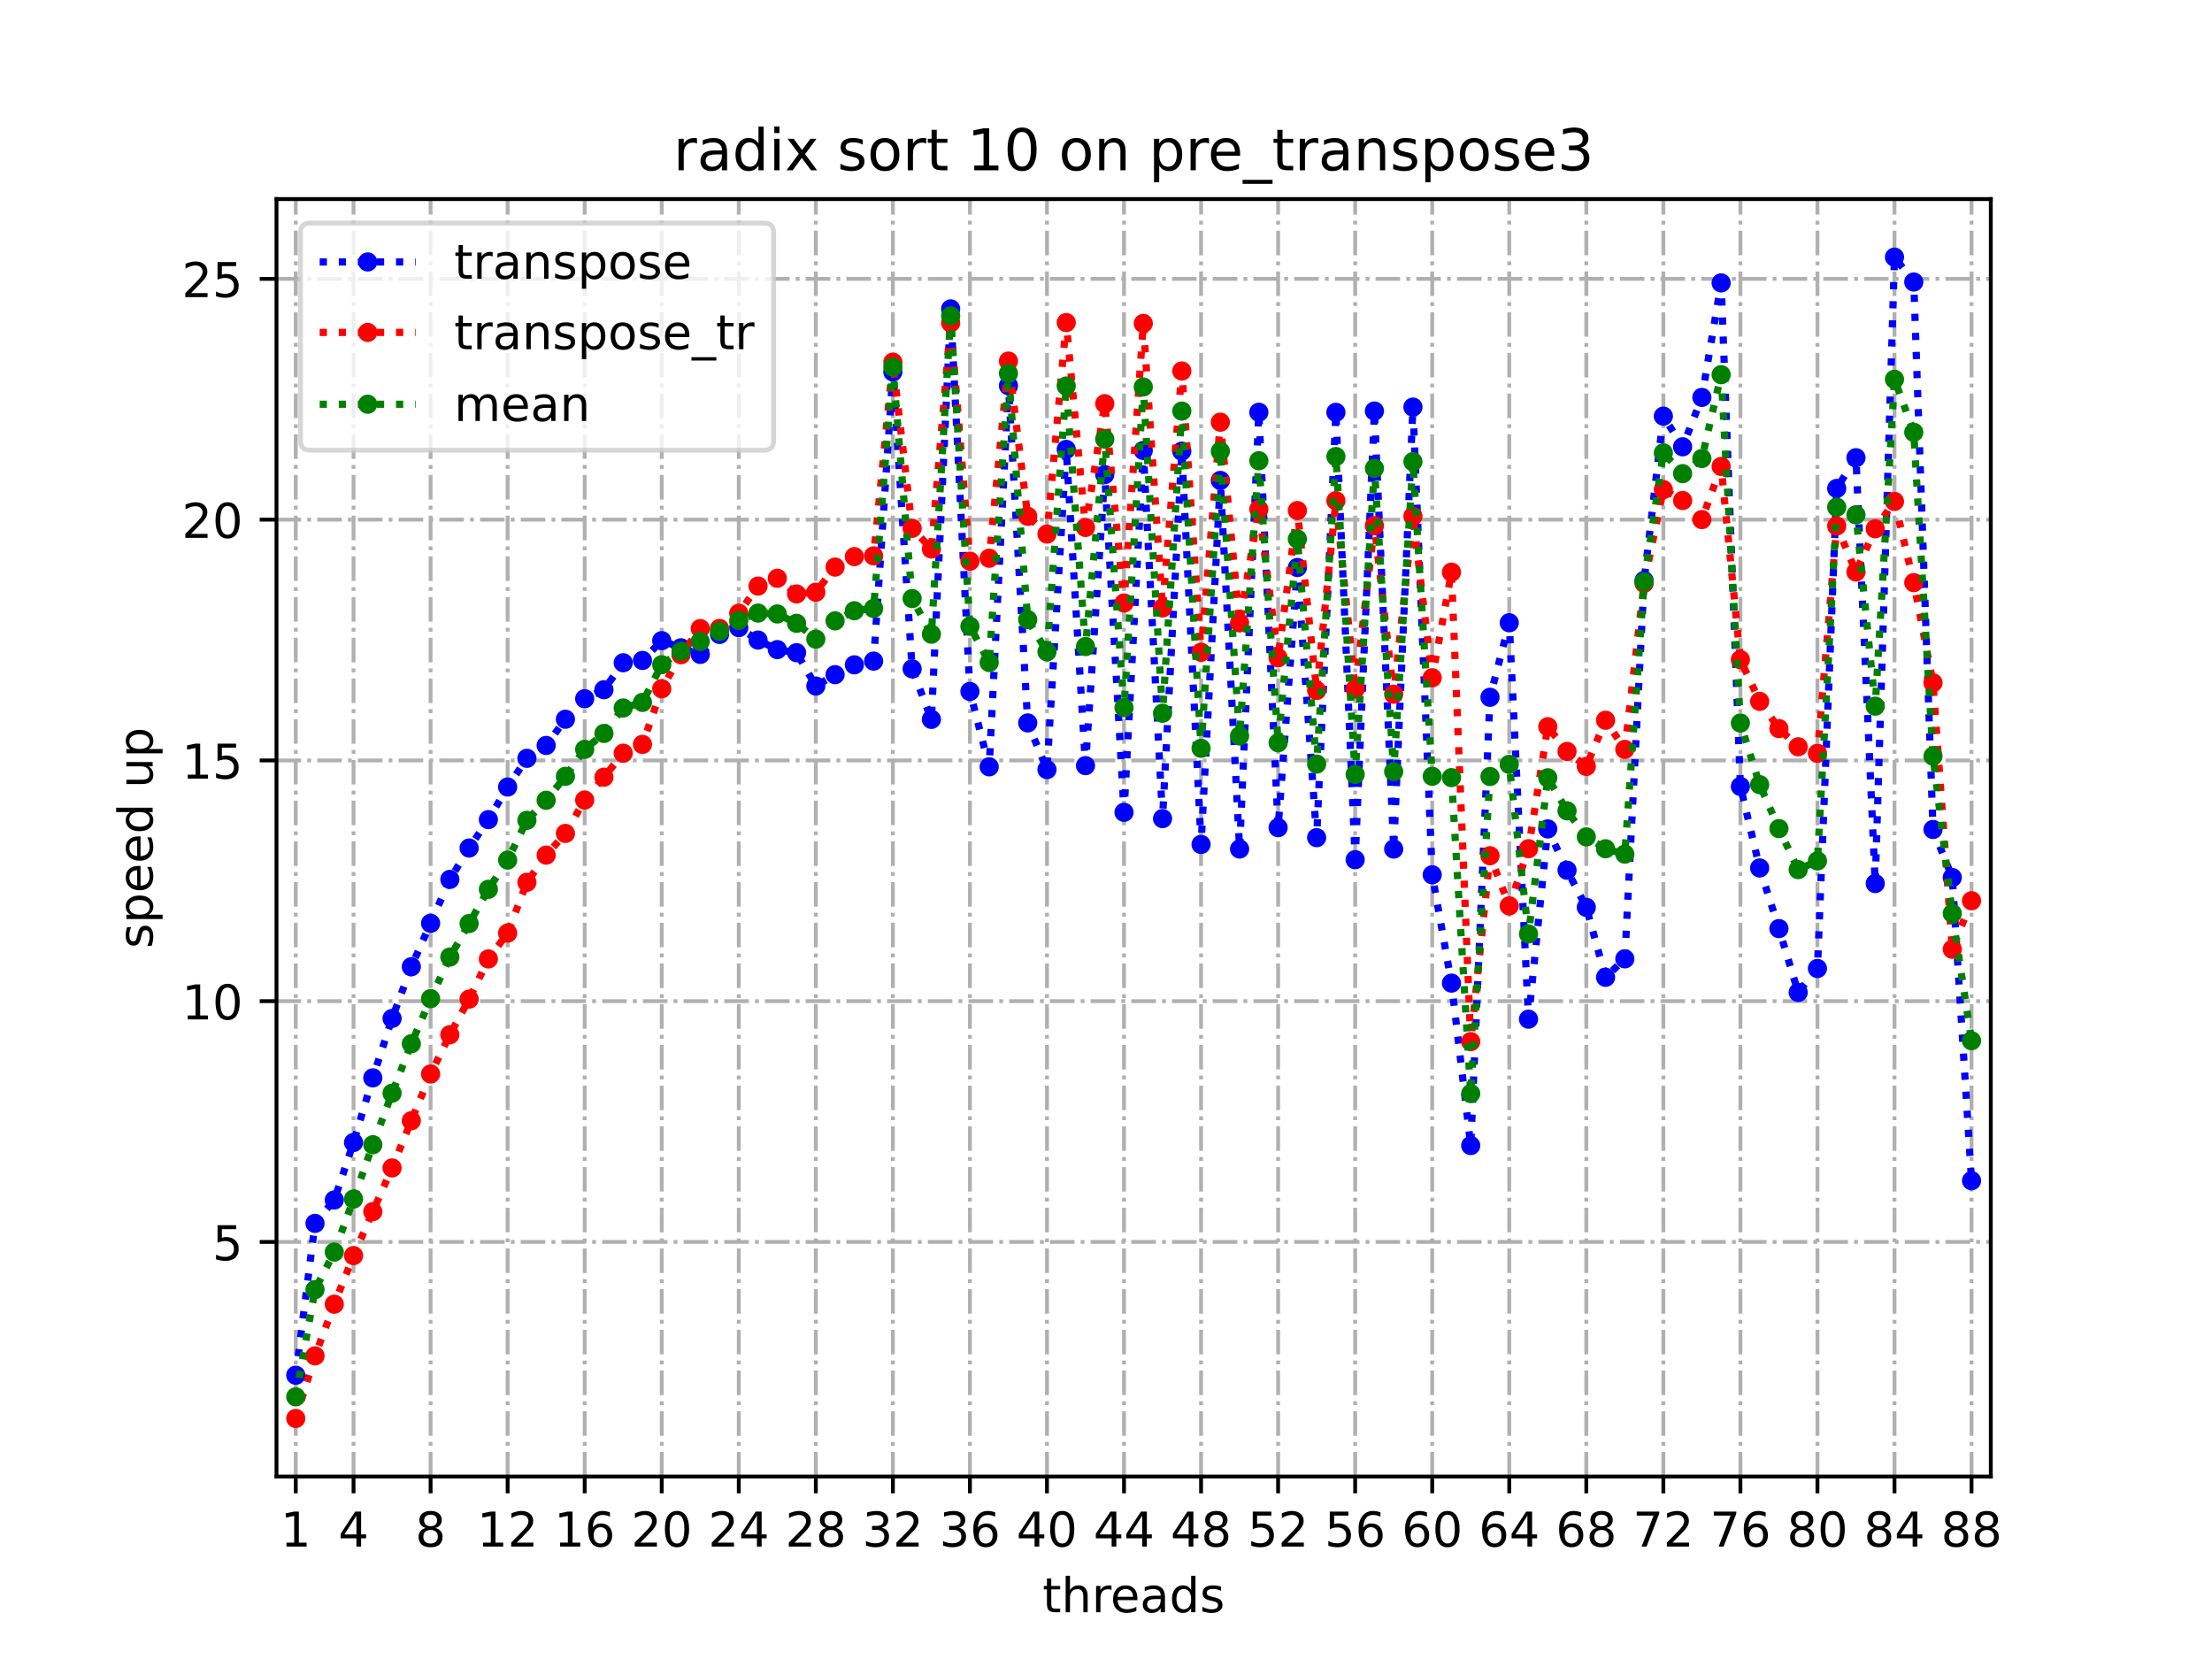<?xml version="1.0" encoding="utf-8" standalone="no"?>
<!DOCTYPE svg PUBLIC "-//W3C//DTD SVG 1.1//EN"
  "http://www.w3.org/Graphics/SVG/1.1/DTD/svg11.dtd">
<!-- Created with matplotlib (https://matplotlib.org/) -->
<svg height="345.6pt" version="1.1" viewBox="0 0 460.8 345.6" width="460.8pt" xmlns="http://www.w3.org/2000/svg" xmlns:xlink="http://www.w3.org/1999/xlink">
 <defs>
  <style type="text/css">*{stroke-linecap:butt;stroke-linejoin:round;}</style>
 </defs>
 <g id="figure_1">
  <g id="patch_1">
   <path d="M 0 345.6 
L 460.8 345.6 
L 460.8 0 
L 0 0 
z
" style="fill:#ffffff;"/>
  </g>
  <g id="axes_1">
   <g id="patch_2">
    <path d="M 57.6 307.584 
L 414.72 307.584 
L 414.72 41.472 
L 57.6 41.472 
z
" style="fill:#ffffff;"/>
   </g>
   <g id="matplotlib.axis_1">
    <g id="xtick_1">
     <g id="line2d_1">
      <path clip-path="url(#pdfa1e5e2fb)" d="M 61.613 307.584 
L 61.613 41.472 
" style="fill:none;stroke:#b0b0b0;stroke-dasharray:5.12,1.28,0.8,1.28;stroke-dashoffset:0;stroke-width:0.8;"/>
     </g>
     <g id="line2d_2">
      <defs>
       <path d="M 0 0 
L 0 3.5 
" id="mcc1939656c" style="stroke:#000000;stroke-width:0.8;"/>
      </defs>
      <g>
       <use style="stroke:#000000;stroke-width:0.8;" x="61.613" xlink:href="#mcc1939656c" y="307.584"/>
      </g>
     </g>
     <g id="text_1">
      <!-- 1 -->
      <g transform="translate(58.431 322.182)scale(0.1 -0.1)">
       <defs>
        <path d="M 12.406 8.297 
L 28.516 8.297 
L 28.516 63.922 
L 10.984 60.406 
L 10.984 69.391 
L 28.422 72.906 
L 38.281 72.906 
L 38.281 8.297 
L 54.391 8.297 
L 54.391 0 
L 12.406 0 
z
" id="DejaVuSans-49"/>
       </defs>
       <use xlink:href="#DejaVuSans-49"/>
      </g>
     </g>
    </g>
    <g id="xtick_2">
     <g id="line2d_3">
      <path clip-path="url(#pdfa1e5e2fb)" d="M 73.65 307.584 
L 73.65 41.472 
" style="fill:none;stroke:#b0b0b0;stroke-dasharray:5.12,1.28,0.8,1.28;stroke-dashoffset:0;stroke-width:0.8;"/>
     </g>
     <g id="line2d_4">
      <g>
       <use style="stroke:#000000;stroke-width:0.8;" x="73.65" xlink:href="#mcc1939656c" y="307.584"/>
      </g>
     </g>
     <g id="text_2">
      <!-- 4 -->
      <g transform="translate(70.469 322.182)scale(0.1 -0.1)">
       <defs>
        <path d="M 37.797 64.312 
L 12.891 25.391 
L 37.797 25.391 
z
M 35.203 72.906 
L 47.609 72.906 
L 47.609 25.391 
L 58.016 25.391 
L 58.016 17.188 
L 47.609 17.188 
L 47.609 0 
L 37.797 0 
L 37.797 17.188 
L 4.891 17.188 
L 4.891 26.703 
z
" id="DejaVuSans-52"/>
       </defs>
       <use xlink:href="#DejaVuSans-52"/>
      </g>
     </g>
    </g>
    <g id="xtick_3">
     <g id="line2d_5">
      <path clip-path="url(#pdfa1e5e2fb)" d="M 89.701 307.584 
L 89.701 41.472 
" style="fill:none;stroke:#b0b0b0;stroke-dasharray:5.12,1.28,0.8,1.28;stroke-dashoffset:0;stroke-width:0.8;"/>
     </g>
     <g id="line2d_6">
      <g>
       <use style="stroke:#000000;stroke-width:0.8;" x="89.701" xlink:href="#mcc1939656c" y="307.584"/>
      </g>
     </g>
     <g id="text_3">
      <!-- 8 -->
      <g transform="translate(86.519 322.182)scale(0.1 -0.1)">
       <defs>
        <path d="M 31.781 34.625 
Q 24.75 34.625 20.719 30.859 
Q 16.703 27.094 16.703 20.516 
Q 16.703 13.922 20.719 10.156 
Q 24.75 6.391 31.781 6.391 
Q 38.812 6.391 42.859 10.172 
Q 46.922 13.969 46.922 20.516 
Q 46.922 27.094 42.891 30.859 
Q 38.875 34.625 31.781 34.625 
z
M 21.922 38.812 
Q 15.578 40.375 12.031 44.719 
Q 8.5 49.078 8.5 55.328 
Q 8.5 64.062 14.719 69.141 
Q 20.953 74.219 31.781 74.219 
Q 42.672 74.219 48.875 69.141 
Q 55.078 64.062 55.078 55.328 
Q 55.078 49.078 51.531 44.719 
Q 48 40.375 41.703 38.812 
Q 48.828 37.156 52.797 32.312 
Q 56.781 27.484 56.781 20.516 
Q 56.781 9.906 50.312 4.234 
Q 43.844 -1.422 31.781 -1.422 
Q 19.734 -1.422 13.25 4.234 
Q 6.781 9.906 6.781 20.516 
Q 6.781 27.484 10.781 32.312 
Q 14.797 37.156 21.922 38.812 
z
M 18.312 54.391 
Q 18.312 48.734 21.844 45.562 
Q 25.391 42.391 31.781 42.391 
Q 38.141 42.391 41.719 45.562 
Q 45.312 48.734 45.312 54.391 
Q 45.312 60.062 41.719 63.234 
Q 38.141 66.406 31.781 66.406 
Q 25.391 66.406 21.844 63.234 
Q 18.312 60.062 18.312 54.391 
z
" id="DejaVuSans-56"/>
       </defs>
       <use xlink:href="#DejaVuSans-56"/>
      </g>
     </g>
    </g>
    <g id="xtick_4">
     <g id="line2d_7">
      <path clip-path="url(#pdfa1e5e2fb)" d="M 105.751 307.584 
L 105.751 41.472 
" style="fill:none;stroke:#b0b0b0;stroke-dasharray:5.12,1.28,0.8,1.28;stroke-dashoffset:0;stroke-width:0.8;"/>
     </g>
     <g id="line2d_8">
      <g>
       <use style="stroke:#000000;stroke-width:0.8;" x="105.751" xlink:href="#mcc1939656c" y="307.584"/>
      </g>
     </g>
     <g id="text_4">
      <!-- 12 -->
      <g transform="translate(99.389 322.182)scale(0.1 -0.1)">
       <defs>
        <path d="M 19.188 8.297 
L 53.609 8.297 
L 53.609 0 
L 7.328 0 
L 7.328 8.297 
Q 12.938 14.109 22.625 23.891 
Q 32.328 33.688 34.812 36.531 
Q 39.547 41.844 41.422 45.531 
Q 43.312 49.219 43.312 52.781 
Q 43.312 58.594 39.234 62.25 
Q 35.156 65.922 28.609 65.922 
Q 23.969 65.922 18.812 64.312 
Q 13.672 62.703 7.812 59.422 
L 7.812 69.391 
Q 13.766 71.781 18.938 73 
Q 24.125 74.219 28.422 74.219 
Q 39.75 74.219 46.484 68.547 
Q 53.219 62.891 53.219 53.422 
Q 53.219 48.922 51.531 44.891 
Q 49.859 40.875 45.406 35.406 
Q 44.188 33.984 37.641 27.219 
Q 31.109 20.453 19.188 8.297 
z
" id="DejaVuSans-50"/>
       </defs>
       <use xlink:href="#DejaVuSans-49"/>
       <use x="63.623" xlink:href="#DejaVuSans-50"/>
      </g>
     </g>
    </g>
    <g id="xtick_5">
     <g id="line2d_9">
      <path clip-path="url(#pdfa1e5e2fb)" d="M 121.801 307.584 
L 121.801 41.472 
" style="fill:none;stroke:#b0b0b0;stroke-dasharray:5.12,1.28,0.8,1.28;stroke-dashoffset:0;stroke-width:0.8;"/>
     </g>
     <g id="line2d_10">
      <g>
       <use style="stroke:#000000;stroke-width:0.8;" x="121.801" xlink:href="#mcc1939656c" y="307.584"/>
      </g>
     </g>
     <g id="text_5">
      <!-- 16 -->
      <g transform="translate(115.439 322.182)scale(0.1 -0.1)">
       <defs>
        <path d="M 33.016 40.375 
Q 26.375 40.375 22.484 35.828 
Q 18.609 31.297 18.609 23.391 
Q 18.609 15.531 22.484 10.953 
Q 26.375 6.391 33.016 6.391 
Q 39.656 6.391 43.531 10.953 
Q 47.406 15.531 47.406 23.391 
Q 47.406 31.297 43.531 35.828 
Q 39.656 40.375 33.016 40.375 
z
M 52.594 71.297 
L 52.594 62.312 
Q 48.875 64.062 45.094 64.984 
Q 41.312 65.922 37.594 65.922 
Q 27.828 65.922 22.672 59.328 
Q 17.531 52.734 16.797 39.406 
Q 19.672 43.656 24.016 45.922 
Q 28.375 48.188 33.594 48.188 
Q 44.578 48.188 50.953 41.516 
Q 57.328 34.859 57.328 23.391 
Q 57.328 12.156 50.688 5.359 
Q 44.047 -1.422 33.016 -1.422 
Q 20.359 -1.422 13.672 8.266 
Q 6.984 17.969 6.984 36.375 
Q 6.984 53.656 15.188 63.938 
Q 23.391 74.219 37.203 74.219 
Q 40.922 74.219 44.703 73.484 
Q 48.484 72.75 52.594 71.297 
z
" id="DejaVuSans-54"/>
       </defs>
       <use xlink:href="#DejaVuSans-49"/>
       <use x="63.623" xlink:href="#DejaVuSans-54"/>
      </g>
     </g>
    </g>
    <g id="xtick_6">
     <g id="line2d_11">
      <path clip-path="url(#pdfa1e5e2fb)" d="M 137.852 307.584 
L 137.852 41.472 
" style="fill:none;stroke:#b0b0b0;stroke-dasharray:5.12,1.28,0.8,1.28;stroke-dashoffset:0;stroke-width:0.8;"/>
     </g>
     <g id="line2d_12">
      <g>
       <use style="stroke:#000000;stroke-width:0.8;" x="137.852" xlink:href="#mcc1939656c" y="307.584"/>
      </g>
     </g>
     <g id="text_6">
      <!-- 20 -->
      <g transform="translate(131.489 322.182)scale(0.1 -0.1)">
       <defs>
        <path d="M 31.781 66.406 
Q 24.172 66.406 20.328 58.906 
Q 16.5 51.422 16.5 36.375 
Q 16.5 21.391 20.328 13.891 
Q 24.172 6.391 31.781 6.391 
Q 39.453 6.391 43.281 13.891 
Q 47.125 21.391 47.125 36.375 
Q 47.125 51.422 43.281 58.906 
Q 39.453 66.406 31.781 66.406 
z
M 31.781 74.219 
Q 44.047 74.219 50.516 64.516 
Q 56.984 54.828 56.984 36.375 
Q 56.984 17.969 50.516 8.266 
Q 44.047 -1.422 31.781 -1.422 
Q 19.531 -1.422 13.062 8.266 
Q 6.594 17.969 6.594 36.375 
Q 6.594 54.828 13.062 64.516 
Q 19.531 74.219 31.781 74.219 
z
" id="DejaVuSans-48"/>
       </defs>
       <use xlink:href="#DejaVuSans-50"/>
       <use x="63.623" xlink:href="#DejaVuSans-48"/>
      </g>
     </g>
    </g>
    <g id="xtick_7">
     <g id="line2d_13">
      <path clip-path="url(#pdfa1e5e2fb)" d="M 153.902 307.584 
L 153.902 41.472 
" style="fill:none;stroke:#b0b0b0;stroke-dasharray:5.12,1.28,0.8,1.28;stroke-dashoffset:0;stroke-width:0.8;"/>
     </g>
     <g id="line2d_14">
      <g>
       <use style="stroke:#000000;stroke-width:0.8;" x="153.902" xlink:href="#mcc1939656c" y="307.584"/>
      </g>
     </g>
     <g id="text_7">
      <!-- 24 -->
      <g transform="translate(147.54 322.182)scale(0.1 -0.1)">
       <use xlink:href="#DejaVuSans-50"/>
       <use x="63.623" xlink:href="#DejaVuSans-52"/>
      </g>
     </g>
    </g>
    <g id="xtick_8">
     <g id="line2d_15">
      <path clip-path="url(#pdfa1e5e2fb)" d="M 169.952 307.584 
L 169.952 41.472 
" style="fill:none;stroke:#b0b0b0;stroke-dasharray:5.12,1.28,0.8,1.28;stroke-dashoffset:0;stroke-width:0.8;"/>
     </g>
     <g id="line2d_16">
      <g>
       <use style="stroke:#000000;stroke-width:0.8;" x="169.952" xlink:href="#mcc1939656c" y="307.584"/>
      </g>
     </g>
     <g id="text_8">
      <!-- 28 -->
      <g transform="translate(163.59 322.182)scale(0.1 -0.1)">
       <use xlink:href="#DejaVuSans-50"/>
       <use x="63.623" xlink:href="#DejaVuSans-56"/>
      </g>
     </g>
    </g>
    <g id="xtick_9">
     <g id="line2d_17">
      <path clip-path="url(#pdfa1e5e2fb)" d="M 186.003 307.584 
L 186.003 41.472 
" style="fill:none;stroke:#b0b0b0;stroke-dasharray:5.12,1.28,0.8,1.28;stroke-dashoffset:0;stroke-width:0.8;"/>
     </g>
     <g id="line2d_18">
      <g>
       <use style="stroke:#000000;stroke-width:0.8;" x="186.003" xlink:href="#mcc1939656c" y="307.584"/>
      </g>
     </g>
     <g id="text_9">
      <!-- 32 -->
      <g transform="translate(179.64 322.182)scale(0.1 -0.1)">
       <defs>
        <path d="M 40.578 39.312 
Q 47.656 37.797 51.625 33 
Q 55.609 28.219 55.609 21.188 
Q 55.609 10.406 48.188 4.484 
Q 40.766 -1.422 27.094 -1.422 
Q 22.516 -1.422 17.656 -0.516 
Q 12.797 0.391 7.625 2.203 
L 7.625 11.719 
Q 11.719 9.328 16.594 8.109 
Q 21.484 6.891 26.812 6.891 
Q 36.078 6.891 40.938 10.547 
Q 45.797 14.203 45.797 21.188 
Q 45.797 27.641 41.281 31.266 
Q 36.766 34.906 28.719 34.906 
L 20.219 34.906 
L 20.219 43.016 
L 29.109 43.016 
Q 36.375 43.016 40.234 45.922 
Q 44.094 48.828 44.094 54.297 
Q 44.094 59.906 40.109 62.906 
Q 36.141 65.922 28.719 65.922 
Q 24.656 65.922 20.016 65.031 
Q 15.375 64.156 9.812 62.312 
L 9.812 71.094 
Q 15.438 72.656 20.344 73.438 
Q 25.25 74.219 29.594 74.219 
Q 40.828 74.219 47.359 69.109 
Q 53.906 64.016 53.906 55.328 
Q 53.906 49.266 50.438 45.094 
Q 46.969 40.922 40.578 39.312 
z
" id="DejaVuSans-51"/>
       </defs>
       <use xlink:href="#DejaVuSans-51"/>
       <use x="63.623" xlink:href="#DejaVuSans-50"/>
      </g>
     </g>
    </g>
    <g id="xtick_10">
     <g id="line2d_19">
      <path clip-path="url(#pdfa1e5e2fb)" d="M 202.053 307.584 
L 202.053 41.472 
" style="fill:none;stroke:#b0b0b0;stroke-dasharray:5.12,1.28,0.8,1.28;stroke-dashoffset:0;stroke-width:0.8;"/>
     </g>
     <g id="line2d_20">
      <g>
       <use style="stroke:#000000;stroke-width:0.8;" x="202.053" xlink:href="#mcc1939656c" y="307.584"/>
      </g>
     </g>
     <g id="text_10">
      <!-- 36 -->
      <g transform="translate(195.691 322.182)scale(0.1 -0.1)">
       <use xlink:href="#DejaVuSans-51"/>
       <use x="63.623" xlink:href="#DejaVuSans-54"/>
      </g>
     </g>
    </g>
    <g id="xtick_11">
     <g id="line2d_21">
      <path clip-path="url(#pdfa1e5e2fb)" d="M 218.103 307.584 
L 218.103 41.472 
" style="fill:none;stroke:#b0b0b0;stroke-dasharray:5.12,1.28,0.8,1.28;stroke-dashoffset:0;stroke-width:0.8;"/>
     </g>
     <g id="line2d_22">
      <g>
       <use style="stroke:#000000;stroke-width:0.8;" x="218.103" xlink:href="#mcc1939656c" y="307.584"/>
      </g>
     </g>
     <g id="text_11">
      <!-- 40 -->
      <g transform="translate(211.741 322.182)scale(0.1 -0.1)">
       <use xlink:href="#DejaVuSans-52"/>
       <use x="63.623" xlink:href="#DejaVuSans-48"/>
      </g>
     </g>
    </g>
    <g id="xtick_12">
     <g id="line2d_23">
      <path clip-path="url(#pdfa1e5e2fb)" d="M 234.154 307.584 
L 234.154 41.472 
" style="fill:none;stroke:#b0b0b0;stroke-dasharray:5.12,1.28,0.8,1.28;stroke-dashoffset:0;stroke-width:0.8;"/>
     </g>
     <g id="line2d_24">
      <g>
       <use style="stroke:#000000;stroke-width:0.8;" x="234.154" xlink:href="#mcc1939656c" y="307.584"/>
      </g>
     </g>
     <g id="text_12">
      <!-- 44 -->
      <g transform="translate(227.791 322.182)scale(0.1 -0.1)">
       <use xlink:href="#DejaVuSans-52"/>
       <use x="63.623" xlink:href="#DejaVuSans-52"/>
      </g>
     </g>
    </g>
    <g id="xtick_13">
     <g id="line2d_25">
      <path clip-path="url(#pdfa1e5e2fb)" d="M 250.204 307.584 
L 250.204 41.472 
" style="fill:none;stroke:#b0b0b0;stroke-dasharray:5.12,1.28,0.8,1.28;stroke-dashoffset:0;stroke-width:0.8;"/>
     </g>
     <g id="line2d_26">
      <g>
       <use style="stroke:#000000;stroke-width:0.8;" x="250.204" xlink:href="#mcc1939656c" y="307.584"/>
      </g>
     </g>
     <g id="text_13">
      <!-- 48 -->
      <g transform="translate(243.842 322.182)scale(0.1 -0.1)">
       <use xlink:href="#DejaVuSans-52"/>
       <use x="63.623" xlink:href="#DejaVuSans-56"/>
      </g>
     </g>
    </g>
    <g id="xtick_14">
     <g id="line2d_27">
      <path clip-path="url(#pdfa1e5e2fb)" d="M 266.254 307.584 
L 266.254 41.472 
" style="fill:none;stroke:#b0b0b0;stroke-dasharray:5.12,1.28,0.8,1.28;stroke-dashoffset:0;stroke-width:0.8;"/>
     </g>
     <g id="line2d_28">
      <g>
       <use style="stroke:#000000;stroke-width:0.8;" x="266.254" xlink:href="#mcc1939656c" y="307.584"/>
      </g>
     </g>
     <g id="text_14">
      <!-- 52 -->
      <g transform="translate(259.892 322.182)scale(0.1 -0.1)">
       <defs>
        <path d="M 10.797 72.906 
L 49.516 72.906 
L 49.516 64.594 
L 19.828 64.594 
L 19.828 46.734 
Q 21.969 47.469 24.109 47.828 
Q 26.266 48.188 28.422 48.188 
Q 40.625 48.188 47.75 41.5 
Q 54.891 34.812 54.891 23.391 
Q 54.891 11.625 47.562 5.094 
Q 40.234 -1.422 26.906 -1.422 
Q 22.312 -1.422 17.547 -0.641 
Q 12.797 0.141 7.719 1.703 
L 7.719 11.625 
Q 12.109 9.234 16.797 8.062 
Q 21.484 6.891 26.703 6.891 
Q 35.156 6.891 40.078 11.328 
Q 45.016 15.766 45.016 23.391 
Q 45.016 31 40.078 35.438 
Q 35.156 39.891 26.703 39.891 
Q 22.75 39.891 18.812 39.016 
Q 14.891 38.141 10.797 36.281 
z
" id="DejaVuSans-53"/>
       </defs>
       <use xlink:href="#DejaVuSans-53"/>
       <use x="63.623" xlink:href="#DejaVuSans-50"/>
      </g>
     </g>
    </g>
    <g id="xtick_15">
     <g id="line2d_29">
      <path clip-path="url(#pdfa1e5e2fb)" d="M 282.305 307.584 
L 282.305 41.472 
" style="fill:none;stroke:#b0b0b0;stroke-dasharray:5.12,1.28,0.8,1.28;stroke-dashoffset:0;stroke-width:0.8;"/>
     </g>
     <g id="line2d_30">
      <g>
       <use style="stroke:#000000;stroke-width:0.8;" x="282.305" xlink:href="#mcc1939656c" y="307.584"/>
      </g>
     </g>
     <g id="text_15">
      <!-- 56 -->
      <g transform="translate(275.942 322.182)scale(0.1 -0.1)">
       <use xlink:href="#DejaVuSans-53"/>
       <use x="63.623" xlink:href="#DejaVuSans-54"/>
      </g>
     </g>
    </g>
    <g id="xtick_16">
     <g id="line2d_31">
      <path clip-path="url(#pdfa1e5e2fb)" d="M 298.355 307.584 
L 298.355 41.472 
" style="fill:none;stroke:#b0b0b0;stroke-dasharray:5.12,1.28,0.8,1.28;stroke-dashoffset:0;stroke-width:0.8;"/>
     </g>
     <g id="line2d_32">
      <g>
       <use style="stroke:#000000;stroke-width:0.8;" x="298.355" xlink:href="#mcc1939656c" y="307.584"/>
      </g>
     </g>
     <g id="text_16">
      <!-- 60 -->
      <g transform="translate(291.993 322.182)scale(0.1 -0.1)">
       <use xlink:href="#DejaVuSans-54"/>
       <use x="63.623" xlink:href="#DejaVuSans-48"/>
      </g>
     </g>
    </g>
    <g id="xtick_17">
     <g id="line2d_33">
      <path clip-path="url(#pdfa1e5e2fb)" d="M 314.405 307.584 
L 314.405 41.472 
" style="fill:none;stroke:#b0b0b0;stroke-dasharray:5.12,1.28,0.8,1.28;stroke-dashoffset:0;stroke-width:0.8;"/>
     </g>
     <g id="line2d_34">
      <g>
       <use style="stroke:#000000;stroke-width:0.8;" x="314.405" xlink:href="#mcc1939656c" y="307.584"/>
      </g>
     </g>
     <g id="text_17">
      <!-- 64 -->
      <g transform="translate(308.043 322.182)scale(0.1 -0.1)">
       <use xlink:href="#DejaVuSans-54"/>
       <use x="63.623" xlink:href="#DejaVuSans-52"/>
      </g>
     </g>
    </g>
    <g id="xtick_18">
     <g id="line2d_35">
      <path clip-path="url(#pdfa1e5e2fb)" d="M 330.456 307.584 
L 330.456 41.472 
" style="fill:none;stroke:#b0b0b0;stroke-dasharray:5.12,1.28,0.8,1.28;stroke-dashoffset:0;stroke-width:0.8;"/>
     </g>
     <g id="line2d_36">
      <g>
       <use style="stroke:#000000;stroke-width:0.8;" x="330.456" xlink:href="#mcc1939656c" y="307.584"/>
      </g>
     </g>
     <g id="text_18">
      <!-- 68 -->
      <g transform="translate(324.093 322.182)scale(0.1 -0.1)">
       <use xlink:href="#DejaVuSans-54"/>
       <use x="63.623" xlink:href="#DejaVuSans-56"/>
      </g>
     </g>
    </g>
    <g id="xtick_19">
     <g id="line2d_37">
      <path clip-path="url(#pdfa1e5e2fb)" d="M 346.506 307.584 
L 346.506 41.472 
" style="fill:none;stroke:#b0b0b0;stroke-dasharray:5.12,1.28,0.8,1.28;stroke-dashoffset:0;stroke-width:0.8;"/>
     </g>
     <g id="line2d_38">
      <g>
       <use style="stroke:#000000;stroke-width:0.8;" x="346.506" xlink:href="#mcc1939656c" y="307.584"/>
      </g>
     </g>
     <g id="text_19">
      <!-- 72 -->
      <g transform="translate(340.144 322.182)scale(0.1 -0.1)">
       <defs>
        <path d="M 8.203 72.906 
L 55.078 72.906 
L 55.078 68.703 
L 28.609 0 
L 18.312 0 
L 43.219 64.594 
L 8.203 64.594 
z
" id="DejaVuSans-55"/>
       </defs>
       <use xlink:href="#DejaVuSans-55"/>
       <use x="63.623" xlink:href="#DejaVuSans-50"/>
      </g>
     </g>
    </g>
    <g id="xtick_20">
     <g id="line2d_39">
      <path clip-path="url(#pdfa1e5e2fb)" d="M 362.556 307.584 
L 362.556 41.472 
" style="fill:none;stroke:#b0b0b0;stroke-dasharray:5.12,1.28,0.8,1.28;stroke-dashoffset:0;stroke-width:0.8;"/>
     </g>
     <g id="line2d_40">
      <g>
       <use style="stroke:#000000;stroke-width:0.8;" x="362.556" xlink:href="#mcc1939656c" y="307.584"/>
      </g>
     </g>
     <g id="text_20">
      <!-- 76 -->
      <g transform="translate(356.194 322.182)scale(0.1 -0.1)">
       <use xlink:href="#DejaVuSans-55"/>
       <use x="63.623" xlink:href="#DejaVuSans-54"/>
      </g>
     </g>
    </g>
    <g id="xtick_21">
     <g id="line2d_41">
      <path clip-path="url(#pdfa1e5e2fb)" d="M 378.607 307.584 
L 378.607 41.472 
" style="fill:none;stroke:#b0b0b0;stroke-dasharray:5.12,1.28,0.8,1.28;stroke-dashoffset:0;stroke-width:0.8;"/>
     </g>
     <g id="line2d_42">
      <g>
       <use style="stroke:#000000;stroke-width:0.8;" x="378.607" xlink:href="#mcc1939656c" y="307.584"/>
      </g>
     </g>
     <g id="text_21">
      <!-- 80 -->
      <g transform="translate(372.244 322.182)scale(0.1 -0.1)">
       <use xlink:href="#DejaVuSans-56"/>
       <use x="63.623" xlink:href="#DejaVuSans-48"/>
      </g>
     </g>
    </g>
    <g id="xtick_22">
     <g id="line2d_43">
      <path clip-path="url(#pdfa1e5e2fb)" d="M 394.657 307.584 
L 394.657 41.472 
" style="fill:none;stroke:#b0b0b0;stroke-dasharray:5.12,1.28,0.8,1.28;stroke-dashoffset:0;stroke-width:0.8;"/>
     </g>
     <g id="line2d_44">
      <g>
       <use style="stroke:#000000;stroke-width:0.8;" x="394.657" xlink:href="#mcc1939656c" y="307.584"/>
      </g>
     </g>
     <g id="text_22">
      <!-- 84 -->
      <g transform="translate(388.295 322.182)scale(0.1 -0.1)">
       <use xlink:href="#DejaVuSans-56"/>
       <use x="63.623" xlink:href="#DejaVuSans-52"/>
      </g>
     </g>
    </g>
    <g id="xtick_23">
     <g id="line2d_45">
      <path clip-path="url(#pdfa1e5e2fb)" d="M 410.707 307.584 
L 410.707 41.472 
" style="fill:none;stroke:#b0b0b0;stroke-dasharray:5.12,1.28,0.8,1.28;stroke-dashoffset:0;stroke-width:0.8;"/>
     </g>
     <g id="line2d_46">
      <g>
       <use style="stroke:#000000;stroke-width:0.8;" x="410.707" xlink:href="#mcc1939656c" y="307.584"/>
      </g>
     </g>
     <g id="text_23">
      <!-- 88 -->
      <g transform="translate(404.345 322.182)scale(0.1 -0.1)">
       <use xlink:href="#DejaVuSans-56"/>
       <use x="63.623" xlink:href="#DejaVuSans-56"/>
      </g>
     </g>
    </g>
    <g id="text_24">
     <!-- threads -->
     <g transform="translate(217.169 335.861)scale(0.1 -0.1)">
      <defs>
       <path d="M 18.312 70.219 
L 18.312 54.688 
L 36.812 54.688 
L 36.812 47.703 
L 18.312 47.703 
L 18.312 18.016 
Q 18.312 11.328 20.141 9.422 
Q 21.969 7.516 27.594 7.516 
L 36.812 7.516 
L 36.812 0 
L 27.594 0 
Q 17.188 0 13.234 3.875 
Q 9.281 7.766 9.281 18.016 
L 9.281 47.703 
L 2.688 47.703 
L 2.688 54.688 
L 9.281 54.688 
L 9.281 70.219 
z
" id="DejaVuSans-116"/>
       <path d="M 54.891 33.016 
L 54.891 0 
L 45.906 0 
L 45.906 32.719 
Q 45.906 40.484 42.875 44.328 
Q 39.844 48.188 33.797 48.188 
Q 26.516 48.188 22.312 43.547 
Q 18.109 38.922 18.109 30.906 
L 18.109 0 
L 9.078 0 
L 9.078 75.984 
L 18.109 75.984 
L 18.109 46.188 
Q 21.344 51.125 25.703 53.562 
Q 30.078 56 35.797 56 
Q 45.219 56 50.047 50.172 
Q 54.891 44.344 54.891 33.016 
z
" id="DejaVuSans-104"/>
       <path d="M 41.109 46.297 
Q 39.594 47.172 37.812 47.578 
Q 36.031 48 33.891 48 
Q 26.266 48 22.188 43.047 
Q 18.109 38.094 18.109 28.812 
L 18.109 0 
L 9.078 0 
L 9.078 54.688 
L 18.109 54.688 
L 18.109 46.188 
Q 20.953 51.172 25.484 53.578 
Q 30.031 56 36.531 56 
Q 37.453 56 38.578 55.875 
Q 39.703 55.766 41.062 55.516 
z
" id="DejaVuSans-114"/>
       <path d="M 56.203 29.594 
L 56.203 25.203 
L 14.891 25.203 
Q 15.484 15.922 20.484 11.062 
Q 25.484 6.203 34.422 6.203 
Q 39.594 6.203 44.453 7.469 
Q 49.312 8.734 54.109 11.281 
L 54.109 2.781 
Q 49.266 0.734 44.188 -0.344 
Q 39.109 -1.422 33.891 -1.422 
Q 20.797 -1.422 13.156 6.188 
Q 5.516 13.812 5.516 26.812 
Q 5.516 40.234 12.766 48.109 
Q 20.016 56 32.328 56 
Q 43.359 56 49.781 48.891 
Q 56.203 41.797 56.203 29.594 
z
M 47.219 32.234 
Q 47.125 39.594 43.094 43.984 
Q 39.062 48.391 32.422 48.391 
Q 24.906 48.391 20.391 44.141 
Q 15.875 39.891 15.188 32.172 
z
" id="DejaVuSans-101"/>
       <path d="M 34.281 27.484 
Q 23.391 27.484 19.188 25 
Q 14.984 22.516 14.984 16.5 
Q 14.984 11.719 18.141 8.906 
Q 21.297 6.109 26.703 6.109 
Q 34.188 6.109 38.703 11.406 
Q 43.219 16.703 43.219 25.484 
L 43.219 27.484 
z
M 52.203 31.203 
L 52.203 0 
L 43.219 0 
L 43.219 8.297 
Q 40.141 3.328 35.547 0.953 
Q 30.953 -1.422 24.312 -1.422 
Q 15.922 -1.422 10.953 3.297 
Q 6 8.016 6 15.922 
Q 6 25.141 12.172 29.828 
Q 18.359 34.516 30.609 34.516 
L 43.219 34.516 
L 43.219 35.406 
Q 43.219 41.609 39.141 45 
Q 35.062 48.391 27.688 48.391 
Q 23 48.391 18.547 47.266 
Q 14.109 46.141 10.016 43.891 
L 10.016 52.203 
Q 14.938 54.109 19.578 55.047 
Q 24.219 56 28.609 56 
Q 40.484 56 46.344 49.844 
Q 52.203 43.703 52.203 31.203 
z
" id="DejaVuSans-97"/>
       <path d="M 45.406 46.391 
L 45.406 75.984 
L 54.391 75.984 
L 54.391 0 
L 45.406 0 
L 45.406 8.203 
Q 42.578 3.328 38.25 0.953 
Q 33.938 -1.422 27.875 -1.422 
Q 17.969 -1.422 11.734 6.484 
Q 5.516 14.406 5.516 27.297 
Q 5.516 40.188 11.734 48.094 
Q 17.969 56 27.875 56 
Q 33.938 56 38.25 53.625 
Q 42.578 51.266 45.406 46.391 
z
M 14.797 27.297 
Q 14.797 17.391 18.875 11.75 
Q 22.953 6.109 30.078 6.109 
Q 37.203 6.109 41.297 11.75 
Q 45.406 17.391 45.406 27.297 
Q 45.406 37.203 41.297 42.844 
Q 37.203 48.484 30.078 48.484 
Q 22.953 48.484 18.875 42.844 
Q 14.797 37.203 14.797 27.297 
z
" id="DejaVuSans-100"/>
       <path d="M 44.281 53.078 
L 44.281 44.578 
Q 40.484 46.531 36.375 47.5 
Q 32.281 48.484 27.875 48.484 
Q 21.188 48.484 17.844 46.438 
Q 14.5 44.391 14.5 40.281 
Q 14.5 37.156 16.891 35.375 
Q 19.281 33.594 26.516 31.984 
L 29.594 31.297 
Q 39.156 29.25 43.188 25.516 
Q 47.219 21.781 47.219 15.094 
Q 47.219 7.469 41.188 3.016 
Q 35.156 -1.422 24.609 -1.422 
Q 20.219 -1.422 15.453 -0.562 
Q 10.688 0.297 5.422 2 
L 5.422 11.281 
Q 10.406 8.688 15.234 7.391 
Q 20.062 6.109 24.812 6.109 
Q 31.156 6.109 34.562 8.281 
Q 37.984 10.453 37.984 14.406 
Q 37.984 18.062 35.516 20.016 
Q 33.062 21.969 24.703 23.781 
L 21.578 24.516 
Q 13.234 26.266 9.516 29.906 
Q 5.812 33.547 5.812 39.891 
Q 5.812 47.609 11.281 51.797 
Q 16.75 56 26.812 56 
Q 31.781 56 36.172 55.266 
Q 40.578 54.547 44.281 53.078 
z
" id="DejaVuSans-115"/>
      </defs>
      <use xlink:href="#DejaVuSans-116"/>
      <use x="39.209" xlink:href="#DejaVuSans-104"/>
      <use x="102.588" xlink:href="#DejaVuSans-114"/>
      <use x="141.451" xlink:href="#DejaVuSans-101"/>
      <use x="202.975" xlink:href="#DejaVuSans-97"/>
      <use x="264.254" xlink:href="#DejaVuSans-100"/>
      <use x="327.73" xlink:href="#DejaVuSans-115"/>
     </g>
    </g>
   </g>
   <g id="matplotlib.axis_2">
    <g id="ytick_1">
     <g id="line2d_47">
      <path clip-path="url(#pdfa1e5e2fb)" d="M 57.6 258.721 
L 414.72 258.721 
" style="fill:none;stroke:#b0b0b0;stroke-dasharray:5.12,1.28,0.8,1.28;stroke-dashoffset:0;stroke-width:0.8;"/>
     </g>
     <g id="line2d_48">
      <defs>
       <path d="M 0 0 
L -3.5 0 
" id="me1cb5f3692" style="stroke:#000000;stroke-width:0.8;"/>
      </defs>
      <g>
       <use style="stroke:#000000;stroke-width:0.8;" x="57.6" xlink:href="#me1cb5f3692" y="258.721"/>
      </g>
     </g>
     <g id="text_25">
      <!-- 5 -->
      <g transform="translate(44.237 262.521)scale(0.1 -0.1)">
       <use xlink:href="#DejaVuSans-53"/>
      </g>
     </g>
    </g>
    <g id="ytick_2">
     <g id="line2d_49">
      <path clip-path="url(#pdfa1e5e2fb)" d="M 57.6 208.563 
L 414.72 208.563 
" style="fill:none;stroke:#b0b0b0;stroke-dasharray:5.12,1.28,0.8,1.28;stroke-dashoffset:0;stroke-width:0.8;"/>
     </g>
     <g id="line2d_50">
      <g>
       <use style="stroke:#000000;stroke-width:0.8;" x="57.6" xlink:href="#me1cb5f3692" y="208.563"/>
      </g>
     </g>
     <g id="text_26">
      <!-- 10 -->
      <g transform="translate(37.875 212.363)scale(0.1 -0.1)">
       <use xlink:href="#DejaVuSans-49"/>
       <use x="63.623" xlink:href="#DejaVuSans-48"/>
      </g>
     </g>
    </g>
    <g id="ytick_3">
     <g id="line2d_51">
      <path clip-path="url(#pdfa1e5e2fb)" d="M 57.6 158.406 
L 414.72 158.406 
" style="fill:none;stroke:#b0b0b0;stroke-dasharray:5.12,1.28,0.8,1.28;stroke-dashoffset:0;stroke-width:0.8;"/>
     </g>
     <g id="line2d_52">
      <g>
       <use style="stroke:#000000;stroke-width:0.8;" x="57.6" xlink:href="#me1cb5f3692" y="158.406"/>
      </g>
     </g>
     <g id="text_27">
      <!-- 15 -->
      <g transform="translate(37.875 162.205)scale(0.1 -0.1)">
       <use xlink:href="#DejaVuSans-49"/>
       <use x="63.623" xlink:href="#DejaVuSans-53"/>
      </g>
     </g>
    </g>
    <g id="ytick_4">
     <g id="line2d_53">
      <path clip-path="url(#pdfa1e5e2fb)" d="M 57.6 108.248 
L 414.72 108.248 
" style="fill:none;stroke:#b0b0b0;stroke-dasharray:5.12,1.28,0.8,1.28;stroke-dashoffset:0;stroke-width:0.8;"/>
     </g>
     <g id="line2d_54">
      <g>
       <use style="stroke:#000000;stroke-width:0.8;" x="57.6" xlink:href="#me1cb5f3692" y="108.248"/>
      </g>
     </g>
     <g id="text_28">
      <!-- 20 -->
      <g transform="translate(37.875 112.047)scale(0.1 -0.1)">
       <use xlink:href="#DejaVuSans-50"/>
       <use x="63.623" xlink:href="#DejaVuSans-48"/>
      </g>
     </g>
    </g>
    <g id="ytick_5">
     <g id="line2d_55">
      <path clip-path="url(#pdfa1e5e2fb)" d="M 57.6 58.09 
L 414.72 58.09 
" style="fill:none;stroke:#b0b0b0;stroke-dasharray:5.12,1.28,0.8,1.28;stroke-dashoffset:0;stroke-width:0.8;"/>
     </g>
     <g id="line2d_56">
      <g>
       <use style="stroke:#000000;stroke-width:0.8;" x="57.6" xlink:href="#me1cb5f3692" y="58.09"/>
      </g>
     </g>
     <g id="text_29">
      <!-- 25 -->
      <g transform="translate(37.875 61.889)scale(0.1 -0.1)">
       <use xlink:href="#DejaVuSans-50"/>
       <use x="63.623" xlink:href="#DejaVuSans-53"/>
      </g>
     </g>
    </g>
    <g id="text_30">
     <!-- speed up -->
     <g transform="translate(31.795 197.566)rotate(-90)scale(0.1 -0.1)">
      <defs>
       <path d="M 18.109 8.203 
L 18.109 -20.797 
L 9.078 -20.797 
L 9.078 54.688 
L 18.109 54.688 
L 18.109 46.391 
Q 20.953 51.266 25.266 53.625 
Q 29.594 56 35.594 56 
Q 45.562 56 51.781 48.094 
Q 58.016 40.188 58.016 27.297 
Q 58.016 14.406 51.781 6.484 
Q 45.562 -1.422 35.594 -1.422 
Q 29.594 -1.422 25.266 0.953 
Q 20.953 3.328 18.109 8.203 
z
M 48.688 27.297 
Q 48.688 37.203 44.609 42.844 
Q 40.531 48.484 33.406 48.484 
Q 26.266 48.484 22.188 42.844 
Q 18.109 37.203 18.109 27.297 
Q 18.109 17.391 22.188 11.75 
Q 26.266 6.109 33.406 6.109 
Q 40.531 6.109 44.609 11.75 
Q 48.688 17.391 48.688 27.297 
z
" id="DejaVuSans-112"/>
       <path id="DejaVuSans-32"/>
       <path d="M 8.5 21.578 
L 8.5 54.688 
L 17.484 54.688 
L 17.484 21.922 
Q 17.484 14.156 20.5 10.266 
Q 23.531 6.391 29.594 6.391 
Q 36.859 6.391 41.078 11.031 
Q 45.312 15.672 45.312 23.688 
L 45.312 54.688 
L 54.297 54.688 
L 54.297 0 
L 45.312 0 
L 45.312 8.406 
Q 42.047 3.422 37.719 1 
Q 33.406 -1.422 27.688 -1.422 
Q 18.266 -1.422 13.375 4.438 
Q 8.5 10.297 8.5 21.578 
z
M 31.109 56 
z
" id="DejaVuSans-117"/>
      </defs>
      <use xlink:href="#DejaVuSans-115"/>
      <use x="52.1" xlink:href="#DejaVuSans-112"/>
      <use x="115.576" xlink:href="#DejaVuSans-101"/>
      <use x="177.1" xlink:href="#DejaVuSans-101"/>
      <use x="238.623" xlink:href="#DejaVuSans-100"/>
      <use x="302.1" xlink:href="#DejaVuSans-32"/>
      <use x="333.887" xlink:href="#DejaVuSans-117"/>
      <use x="397.266" xlink:href="#DejaVuSans-112"/>
     </g>
    </g>
   </g>
   <g id="line2d_57">
    <path clip-path="url(#pdfa1e5e2fb)" d="M 61.613 286.485 
L 65.625 254.855 
L 69.638 249.974 
L 73.65 238.006 
L 77.663 224.541 
L 81.676 212.165 
L 85.688 201.387 
L 89.701 192.335 
L 93.713 183.193 
L 97.726 176.659 
L 101.738 170.741 
L 105.751 163.952 
L 109.764 157.973 
L 113.776 155.292 
L 117.789 149.833 
L 121.801 145.557 
L 125.814 143.681 
L 129.827 138.063 
L 133.839 137.581 
L 137.852 133.459 
L 141.864 134.945 
L 145.877 136.323 
L 149.889 132.165 
L 153.902 130.748 
L 157.915 133.339 
L 161.927 135.323 
L 165.94 135.962 
L 169.952 142.915 
L 173.965 140.544 
L 177.978 138.498 
L 181.99 137.721 
L 186.003 77.482 
L 190.015 139.332 
L 194.028 149.86 
L 198.04 64.349 
L 202.053 144.046 
L 206.066 159.745 
L 210.078 80.353 
L 214.091 150.598 
L 218.103 160.319 
L 222.116 93.619 
L 226.129 159.499 
L 230.141 98.87 
L 234.154 169.22 
L 238.166 93.849 
L 242.179 170.53 
L 246.191 93.989 
L 250.204 175.908 
L 254.217 100.081 
L 258.229 176.863 
L 262.242 85.881 
L 266.254 172.417 
L 270.267 118.218 
L 274.28 174.502 
L 278.292 85.9 
L 282.305 179.091 
L 286.317 85.623 
L 290.33 176.875 
L 294.342 84.805 
L 298.355 182.236 
L 302.368 204.801 
L 306.38 238.637 
L 310.393 145.257 
L 314.405 129.735 
L 318.418 212.314 
L 322.431 172.679 
L 326.443 181.289 
L 330.456 189.017 
L 334.468 203.59 
L 338.481 199.745 
L 342.493 120.933 
L 346.506 86.69 
L 350.519 93.075 
L 354.531 82.787 
L 358.544 58.934 
L 362.556 163.83 
L 366.569 180.814 
L 370.582 193.445 
L 374.594 206.744 
L 378.607 201.753 
L 382.619 101.748 
L 386.632 95.352 
L 390.644 184.059 
L 394.657 53.568 
L 398.67 58.752 
L 402.682 172.794 
L 406.695 182.809 
L 410.707 245.963 
" style="fill:none;stroke:#0000ff;stroke-dasharray:1.5,2.475;stroke-dashoffset:0;stroke-width:1.5;"/>
    <defs>
     <path d="M 0 1.5 
C 0.398 1.5 0.779 1.342 1.061 1.061 
C 1.342 0.779 1.5 0.398 1.5 0 
C 1.5 -0.398 1.342 -0.779 1.061 -1.061 
C 0.779 -1.342 0.398 -1.5 0 -1.5 
C -0.398 -1.5 -0.779 -1.342 -1.061 -1.061 
C -1.342 -0.779 -1.5 -0.398 -1.5 0 
C -1.5 0.398 -1.342 0.779 -1.061 1.061 
C -0.779 1.342 -0.398 1.5 0 1.5 
z
" id="mf485b05a13" style="stroke:#0000ff;"/>
    </defs>
    <g clip-path="url(#pdfa1e5e2fb)">
     <use style="fill:#0000ff;stroke:#0000ff;" x="61.613" xlink:href="#mf485b05a13" y="286.485"/>
     <use style="fill:#0000ff;stroke:#0000ff;" x="65.625" xlink:href="#mf485b05a13" y="254.855"/>
     <use style="fill:#0000ff;stroke:#0000ff;" x="69.638" xlink:href="#mf485b05a13" y="249.974"/>
     <use style="fill:#0000ff;stroke:#0000ff;" x="73.65" xlink:href="#mf485b05a13" y="238.006"/>
     <use style="fill:#0000ff;stroke:#0000ff;" x="77.663" xlink:href="#mf485b05a13" y="224.541"/>
     <use style="fill:#0000ff;stroke:#0000ff;" x="81.676" xlink:href="#mf485b05a13" y="212.165"/>
     <use style="fill:#0000ff;stroke:#0000ff;" x="85.688" xlink:href="#mf485b05a13" y="201.387"/>
     <use style="fill:#0000ff;stroke:#0000ff;" x="89.701" xlink:href="#mf485b05a13" y="192.335"/>
     <use style="fill:#0000ff;stroke:#0000ff;" x="93.713" xlink:href="#mf485b05a13" y="183.193"/>
     <use style="fill:#0000ff;stroke:#0000ff;" x="97.726" xlink:href="#mf485b05a13" y="176.659"/>
     <use style="fill:#0000ff;stroke:#0000ff;" x="101.738" xlink:href="#mf485b05a13" y="170.741"/>
     <use style="fill:#0000ff;stroke:#0000ff;" x="105.751" xlink:href="#mf485b05a13" y="163.952"/>
     <use style="fill:#0000ff;stroke:#0000ff;" x="109.764" xlink:href="#mf485b05a13" y="157.973"/>
     <use style="fill:#0000ff;stroke:#0000ff;" x="113.776" xlink:href="#mf485b05a13" y="155.292"/>
     <use style="fill:#0000ff;stroke:#0000ff;" x="117.789" xlink:href="#mf485b05a13" y="149.833"/>
     <use style="fill:#0000ff;stroke:#0000ff;" x="121.801" xlink:href="#mf485b05a13" y="145.557"/>
     <use style="fill:#0000ff;stroke:#0000ff;" x="125.814" xlink:href="#mf485b05a13" y="143.681"/>
     <use style="fill:#0000ff;stroke:#0000ff;" x="129.827" xlink:href="#mf485b05a13" y="138.063"/>
     <use style="fill:#0000ff;stroke:#0000ff;" x="133.839" xlink:href="#mf485b05a13" y="137.581"/>
     <use style="fill:#0000ff;stroke:#0000ff;" x="137.852" xlink:href="#mf485b05a13" y="133.459"/>
     <use style="fill:#0000ff;stroke:#0000ff;" x="141.864" xlink:href="#mf485b05a13" y="134.945"/>
     <use style="fill:#0000ff;stroke:#0000ff;" x="145.877" xlink:href="#mf485b05a13" y="136.323"/>
     <use style="fill:#0000ff;stroke:#0000ff;" x="149.889" xlink:href="#mf485b05a13" y="132.165"/>
     <use style="fill:#0000ff;stroke:#0000ff;" x="153.902" xlink:href="#mf485b05a13" y="130.748"/>
     <use style="fill:#0000ff;stroke:#0000ff;" x="157.915" xlink:href="#mf485b05a13" y="133.339"/>
     <use style="fill:#0000ff;stroke:#0000ff;" x="161.927" xlink:href="#mf485b05a13" y="135.323"/>
     <use style="fill:#0000ff;stroke:#0000ff;" x="165.94" xlink:href="#mf485b05a13" y="135.962"/>
     <use style="fill:#0000ff;stroke:#0000ff;" x="169.952" xlink:href="#mf485b05a13" y="142.915"/>
     <use style="fill:#0000ff;stroke:#0000ff;" x="173.965" xlink:href="#mf485b05a13" y="140.544"/>
     <use style="fill:#0000ff;stroke:#0000ff;" x="177.978" xlink:href="#mf485b05a13" y="138.498"/>
     <use style="fill:#0000ff;stroke:#0000ff;" x="181.99" xlink:href="#mf485b05a13" y="137.721"/>
     <use style="fill:#0000ff;stroke:#0000ff;" x="186.003" xlink:href="#mf485b05a13" y="77.482"/>
     <use style="fill:#0000ff;stroke:#0000ff;" x="190.015" xlink:href="#mf485b05a13" y="139.332"/>
     <use style="fill:#0000ff;stroke:#0000ff;" x="194.028" xlink:href="#mf485b05a13" y="149.86"/>
     <use style="fill:#0000ff;stroke:#0000ff;" x="198.04" xlink:href="#mf485b05a13" y="64.349"/>
     <use style="fill:#0000ff;stroke:#0000ff;" x="202.053" xlink:href="#mf485b05a13" y="144.046"/>
     <use style="fill:#0000ff;stroke:#0000ff;" x="206.066" xlink:href="#mf485b05a13" y="159.745"/>
     <use style="fill:#0000ff;stroke:#0000ff;" x="210.078" xlink:href="#mf485b05a13" y="80.353"/>
     <use style="fill:#0000ff;stroke:#0000ff;" x="214.091" xlink:href="#mf485b05a13" y="150.598"/>
     <use style="fill:#0000ff;stroke:#0000ff;" x="218.103" xlink:href="#mf485b05a13" y="160.319"/>
     <use style="fill:#0000ff;stroke:#0000ff;" x="222.116" xlink:href="#mf485b05a13" y="93.619"/>
     <use style="fill:#0000ff;stroke:#0000ff;" x="226.129" xlink:href="#mf485b05a13" y="159.499"/>
     <use style="fill:#0000ff;stroke:#0000ff;" x="230.141" xlink:href="#mf485b05a13" y="98.87"/>
     <use style="fill:#0000ff;stroke:#0000ff;" x="234.154" xlink:href="#mf485b05a13" y="169.22"/>
     <use style="fill:#0000ff;stroke:#0000ff;" x="238.166" xlink:href="#mf485b05a13" y="93.849"/>
     <use style="fill:#0000ff;stroke:#0000ff;" x="242.179" xlink:href="#mf485b05a13" y="170.53"/>
     <use style="fill:#0000ff;stroke:#0000ff;" x="246.191" xlink:href="#mf485b05a13" y="93.989"/>
     <use style="fill:#0000ff;stroke:#0000ff;" x="250.204" xlink:href="#mf485b05a13" y="175.908"/>
     <use style="fill:#0000ff;stroke:#0000ff;" x="254.217" xlink:href="#mf485b05a13" y="100.081"/>
     <use style="fill:#0000ff;stroke:#0000ff;" x="258.229" xlink:href="#mf485b05a13" y="176.863"/>
     <use style="fill:#0000ff;stroke:#0000ff;" x="262.242" xlink:href="#mf485b05a13" y="85.881"/>
     <use style="fill:#0000ff;stroke:#0000ff;" x="266.254" xlink:href="#mf485b05a13" y="172.417"/>
     <use style="fill:#0000ff;stroke:#0000ff;" x="270.267" xlink:href="#mf485b05a13" y="118.218"/>
     <use style="fill:#0000ff;stroke:#0000ff;" x="274.28" xlink:href="#mf485b05a13" y="174.502"/>
     <use style="fill:#0000ff;stroke:#0000ff;" x="278.292" xlink:href="#mf485b05a13" y="85.9"/>
     <use style="fill:#0000ff;stroke:#0000ff;" x="282.305" xlink:href="#mf485b05a13" y="179.091"/>
     <use style="fill:#0000ff;stroke:#0000ff;" x="286.317" xlink:href="#mf485b05a13" y="85.623"/>
     <use style="fill:#0000ff;stroke:#0000ff;" x="290.33" xlink:href="#mf485b05a13" y="176.875"/>
     <use style="fill:#0000ff;stroke:#0000ff;" x="294.342" xlink:href="#mf485b05a13" y="84.805"/>
     <use style="fill:#0000ff;stroke:#0000ff;" x="298.355" xlink:href="#mf485b05a13" y="182.236"/>
     <use style="fill:#0000ff;stroke:#0000ff;" x="302.368" xlink:href="#mf485b05a13" y="204.801"/>
     <use style="fill:#0000ff;stroke:#0000ff;" x="306.38" xlink:href="#mf485b05a13" y="238.637"/>
     <use style="fill:#0000ff;stroke:#0000ff;" x="310.393" xlink:href="#mf485b05a13" y="145.257"/>
     <use style="fill:#0000ff;stroke:#0000ff;" x="314.405" xlink:href="#mf485b05a13" y="129.735"/>
     <use style="fill:#0000ff;stroke:#0000ff;" x="318.418" xlink:href="#mf485b05a13" y="212.314"/>
     <use style="fill:#0000ff;stroke:#0000ff;" x="322.431" xlink:href="#mf485b05a13" y="172.679"/>
     <use style="fill:#0000ff;stroke:#0000ff;" x="326.443" xlink:href="#mf485b05a13" y="181.289"/>
     <use style="fill:#0000ff;stroke:#0000ff;" x="330.456" xlink:href="#mf485b05a13" y="189.017"/>
     <use style="fill:#0000ff;stroke:#0000ff;" x="334.468" xlink:href="#mf485b05a13" y="203.59"/>
     <use style="fill:#0000ff;stroke:#0000ff;" x="338.481" xlink:href="#mf485b05a13" y="199.745"/>
     <use style="fill:#0000ff;stroke:#0000ff;" x="342.493" xlink:href="#mf485b05a13" y="120.933"/>
     <use style="fill:#0000ff;stroke:#0000ff;" x="346.506" xlink:href="#mf485b05a13" y="86.69"/>
     <use style="fill:#0000ff;stroke:#0000ff;" x="350.519" xlink:href="#mf485b05a13" y="93.075"/>
     <use style="fill:#0000ff;stroke:#0000ff;" x="354.531" xlink:href="#mf485b05a13" y="82.787"/>
     <use style="fill:#0000ff;stroke:#0000ff;" x="358.544" xlink:href="#mf485b05a13" y="58.934"/>
     <use style="fill:#0000ff;stroke:#0000ff;" x="362.556" xlink:href="#mf485b05a13" y="163.83"/>
     <use style="fill:#0000ff;stroke:#0000ff;" x="366.569" xlink:href="#mf485b05a13" y="180.814"/>
     <use style="fill:#0000ff;stroke:#0000ff;" x="370.582" xlink:href="#mf485b05a13" y="193.445"/>
     <use style="fill:#0000ff;stroke:#0000ff;" x="374.594" xlink:href="#mf485b05a13" y="206.744"/>
     <use style="fill:#0000ff;stroke:#0000ff;" x="378.607" xlink:href="#mf485b05a13" y="201.753"/>
     <use style="fill:#0000ff;stroke:#0000ff;" x="382.619" xlink:href="#mf485b05a13" y="101.748"/>
     <use style="fill:#0000ff;stroke:#0000ff;" x="386.632" xlink:href="#mf485b05a13" y="95.352"/>
     <use style="fill:#0000ff;stroke:#0000ff;" x="390.644" xlink:href="#mf485b05a13" y="184.059"/>
     <use style="fill:#0000ff;stroke:#0000ff;" x="394.657" xlink:href="#mf485b05a13" y="53.568"/>
     <use style="fill:#0000ff;stroke:#0000ff;" x="398.67" xlink:href="#mf485b05a13" y="58.752"/>
     <use style="fill:#0000ff;stroke:#0000ff;" x="402.682" xlink:href="#mf485b05a13" y="172.794"/>
     <use style="fill:#0000ff;stroke:#0000ff;" x="406.695" xlink:href="#mf485b05a13" y="182.809"/>
     <use style="fill:#0000ff;stroke:#0000ff;" x="410.707" xlink:href="#mf485b05a13" y="245.963"/>
    </g>
   </g>
   <g id="line2d_58">
    <path clip-path="url(#pdfa1e5e2fb)" d="M 61.613 295.488 
L 65.625 282.444 
L 69.638 271.69 
L 73.65 261.565 
L 77.663 252.405 
L 81.676 243.303 
L 85.688 233.469 
L 89.701 223.735 
L 93.713 215.55 
L 97.726 208.133 
L 101.738 199.766 
L 105.751 194.384 
L 109.764 183.798 
L 113.776 178.133 
L 117.789 173.615 
L 121.801 166.66 
L 125.814 161.898 
L 129.827 156.906 
L 133.839 155.07 
L 137.852 143.483 
L 141.864 136.39 
L 145.877 130.944 
L 149.889 130.915 
L 153.902 127.748 
L 157.915 122.089 
L 161.927 120.47 
L 165.94 123.733 
L 169.952 123.367 
L 173.965 118.137 
L 177.978 115.955 
L 181.99 115.789 
L 186.003 75.441 
L 190.015 110.053 
L 194.028 114.368 
L 198.04 67.259 
L 202.053 116.901 
L 206.066 116.291 
L 210.078 75.224 
L 214.091 107.555 
L 218.103 111.258 
L 222.116 67.208 
L 226.129 109.879 
L 230.141 84.092 
L 234.154 125.613 
L 238.166 67.38 
L 242.179 126.635 
L 246.191 77.285 
L 250.204 135.878 
L 254.217 87.949 
L 258.229 129.757 
L 262.242 106.084 
L 266.254 137.034 
L 270.267 106.36 
L 274.28 143.842 
L 278.292 104.306 
L 282.305 143.557 
L 286.317 109.508 
L 290.33 144.615 
L 294.342 107.54 
L 298.355 141.191 
L 302.368 119.197 
L 306.38 216.985 
L 310.393 178.268 
L 314.405 188.714 
L 318.418 176.8 
L 322.431 151.386 
L 326.443 156.54 
L 330.456 159.656 
L 334.468 150.041 
L 338.481 156.111 
L 342.493 121.507 
L 346.506 101.997 
L 350.519 104.265 
L 354.531 108.238 
L 358.544 97.167 
L 362.556 137.422 
L 366.569 146.109 
L 370.582 151.777 
L 374.594 155.572 
L 378.607 156.936 
L 382.619 109.569 
L 386.632 119.152 
L 390.644 110.157 
L 394.657 104.461 
L 398.67 121.374 
L 402.682 142.239 
L 406.695 197.75 
L 410.707 187.642 
" style="fill:none;stroke:#ff0000;stroke-dasharray:1.5,2.475;stroke-dashoffset:0;stroke-width:1.5;"/>
    <defs>
     <path d="M 0 1.5 
C 0.398 1.5 0.779 1.342 1.061 1.061 
C 1.342 0.779 1.5 0.398 1.5 0 
C 1.5 -0.398 1.342 -0.779 1.061 -1.061 
C 0.779 -1.342 0.398 -1.5 0 -1.5 
C -0.398 -1.5 -0.779 -1.342 -1.061 -1.061 
C -1.342 -0.779 -1.5 -0.398 -1.5 0 
C -1.5 0.398 -1.342 0.779 -1.061 1.061 
C -0.779 1.342 -0.398 1.5 0 1.5 
z
" id="m119260ab93" style="stroke:#ff0000;"/>
    </defs>
    <g clip-path="url(#pdfa1e5e2fb)">
     <use style="fill:#ff0000;stroke:#ff0000;" x="61.613" xlink:href="#m119260ab93" y="295.488"/>
     <use style="fill:#ff0000;stroke:#ff0000;" x="65.625" xlink:href="#m119260ab93" y="282.444"/>
     <use style="fill:#ff0000;stroke:#ff0000;" x="69.638" xlink:href="#m119260ab93" y="271.69"/>
     <use style="fill:#ff0000;stroke:#ff0000;" x="73.65" xlink:href="#m119260ab93" y="261.565"/>
     <use style="fill:#ff0000;stroke:#ff0000;" x="77.663" xlink:href="#m119260ab93" y="252.405"/>
     <use style="fill:#ff0000;stroke:#ff0000;" x="81.676" xlink:href="#m119260ab93" y="243.303"/>
     <use style="fill:#ff0000;stroke:#ff0000;" x="85.688" xlink:href="#m119260ab93" y="233.469"/>
     <use style="fill:#ff0000;stroke:#ff0000;" x="89.701" xlink:href="#m119260ab93" y="223.735"/>
     <use style="fill:#ff0000;stroke:#ff0000;" x="93.713" xlink:href="#m119260ab93" y="215.55"/>
     <use style="fill:#ff0000;stroke:#ff0000;" x="97.726" xlink:href="#m119260ab93" y="208.133"/>
     <use style="fill:#ff0000;stroke:#ff0000;" x="101.738" xlink:href="#m119260ab93" y="199.766"/>
     <use style="fill:#ff0000;stroke:#ff0000;" x="105.751" xlink:href="#m119260ab93" y="194.384"/>
     <use style="fill:#ff0000;stroke:#ff0000;" x="109.764" xlink:href="#m119260ab93" y="183.798"/>
     <use style="fill:#ff0000;stroke:#ff0000;" x="113.776" xlink:href="#m119260ab93" y="178.133"/>
     <use style="fill:#ff0000;stroke:#ff0000;" x="117.789" xlink:href="#m119260ab93" y="173.615"/>
     <use style="fill:#ff0000;stroke:#ff0000;" x="121.801" xlink:href="#m119260ab93" y="166.66"/>
     <use style="fill:#ff0000;stroke:#ff0000;" x="125.814" xlink:href="#m119260ab93" y="161.898"/>
     <use style="fill:#ff0000;stroke:#ff0000;" x="129.827" xlink:href="#m119260ab93" y="156.906"/>
     <use style="fill:#ff0000;stroke:#ff0000;" x="133.839" xlink:href="#m119260ab93" y="155.07"/>
     <use style="fill:#ff0000;stroke:#ff0000;" x="137.852" xlink:href="#m119260ab93" y="143.483"/>
     <use style="fill:#ff0000;stroke:#ff0000;" x="141.864" xlink:href="#m119260ab93" y="136.39"/>
     <use style="fill:#ff0000;stroke:#ff0000;" x="145.877" xlink:href="#m119260ab93" y="130.944"/>
     <use style="fill:#ff0000;stroke:#ff0000;" x="149.889" xlink:href="#m119260ab93" y="130.915"/>
     <use style="fill:#ff0000;stroke:#ff0000;" x="153.902" xlink:href="#m119260ab93" y="127.748"/>
     <use style="fill:#ff0000;stroke:#ff0000;" x="157.915" xlink:href="#m119260ab93" y="122.089"/>
     <use style="fill:#ff0000;stroke:#ff0000;" x="161.927" xlink:href="#m119260ab93" y="120.47"/>
     <use style="fill:#ff0000;stroke:#ff0000;" x="165.94" xlink:href="#m119260ab93" y="123.733"/>
     <use style="fill:#ff0000;stroke:#ff0000;" x="169.952" xlink:href="#m119260ab93" y="123.367"/>
     <use style="fill:#ff0000;stroke:#ff0000;" x="173.965" xlink:href="#m119260ab93" y="118.137"/>
     <use style="fill:#ff0000;stroke:#ff0000;" x="177.978" xlink:href="#m119260ab93" y="115.955"/>
     <use style="fill:#ff0000;stroke:#ff0000;" x="181.99" xlink:href="#m119260ab93" y="115.789"/>
     <use style="fill:#ff0000;stroke:#ff0000;" x="186.003" xlink:href="#m119260ab93" y="75.441"/>
     <use style="fill:#ff0000;stroke:#ff0000;" x="190.015" xlink:href="#m119260ab93" y="110.053"/>
     <use style="fill:#ff0000;stroke:#ff0000;" x="194.028" xlink:href="#m119260ab93" y="114.368"/>
     <use style="fill:#ff0000;stroke:#ff0000;" x="198.04" xlink:href="#m119260ab93" y="67.259"/>
     <use style="fill:#ff0000;stroke:#ff0000;" x="202.053" xlink:href="#m119260ab93" y="116.901"/>
     <use style="fill:#ff0000;stroke:#ff0000;" x="206.066" xlink:href="#m119260ab93" y="116.291"/>
     <use style="fill:#ff0000;stroke:#ff0000;" x="210.078" xlink:href="#m119260ab93" y="75.224"/>
     <use style="fill:#ff0000;stroke:#ff0000;" x="214.091" xlink:href="#m119260ab93" y="107.555"/>
     <use style="fill:#ff0000;stroke:#ff0000;" x="218.103" xlink:href="#m119260ab93" y="111.258"/>
     <use style="fill:#ff0000;stroke:#ff0000;" x="222.116" xlink:href="#m119260ab93" y="67.208"/>
     <use style="fill:#ff0000;stroke:#ff0000;" x="226.129" xlink:href="#m119260ab93" y="109.879"/>
     <use style="fill:#ff0000;stroke:#ff0000;" x="230.141" xlink:href="#m119260ab93" y="84.092"/>
     <use style="fill:#ff0000;stroke:#ff0000;" x="234.154" xlink:href="#m119260ab93" y="125.613"/>
     <use style="fill:#ff0000;stroke:#ff0000;" x="238.166" xlink:href="#m119260ab93" y="67.38"/>
     <use style="fill:#ff0000;stroke:#ff0000;" x="242.179" xlink:href="#m119260ab93" y="126.635"/>
     <use style="fill:#ff0000;stroke:#ff0000;" x="246.191" xlink:href="#m119260ab93" y="77.285"/>
     <use style="fill:#ff0000;stroke:#ff0000;" x="250.204" xlink:href="#m119260ab93" y="135.878"/>
     <use style="fill:#ff0000;stroke:#ff0000;" x="254.217" xlink:href="#m119260ab93" y="87.949"/>
     <use style="fill:#ff0000;stroke:#ff0000;" x="258.229" xlink:href="#m119260ab93" y="129.757"/>
     <use style="fill:#ff0000;stroke:#ff0000;" x="262.242" xlink:href="#m119260ab93" y="106.084"/>
     <use style="fill:#ff0000;stroke:#ff0000;" x="266.254" xlink:href="#m119260ab93" y="137.034"/>
     <use style="fill:#ff0000;stroke:#ff0000;" x="270.267" xlink:href="#m119260ab93" y="106.36"/>
     <use style="fill:#ff0000;stroke:#ff0000;" x="274.28" xlink:href="#m119260ab93" y="143.842"/>
     <use style="fill:#ff0000;stroke:#ff0000;" x="278.292" xlink:href="#m119260ab93" y="104.306"/>
     <use style="fill:#ff0000;stroke:#ff0000;" x="282.305" xlink:href="#m119260ab93" y="143.557"/>
     <use style="fill:#ff0000;stroke:#ff0000;" x="286.317" xlink:href="#m119260ab93" y="109.508"/>
     <use style="fill:#ff0000;stroke:#ff0000;" x="290.33" xlink:href="#m119260ab93" y="144.615"/>
     <use style="fill:#ff0000;stroke:#ff0000;" x="294.342" xlink:href="#m119260ab93" y="107.54"/>
     <use style="fill:#ff0000;stroke:#ff0000;" x="298.355" xlink:href="#m119260ab93" y="141.191"/>
     <use style="fill:#ff0000;stroke:#ff0000;" x="302.368" xlink:href="#m119260ab93" y="119.197"/>
     <use style="fill:#ff0000;stroke:#ff0000;" x="306.38" xlink:href="#m119260ab93" y="216.985"/>
     <use style="fill:#ff0000;stroke:#ff0000;" x="310.393" xlink:href="#m119260ab93" y="178.268"/>
     <use style="fill:#ff0000;stroke:#ff0000;" x="314.405" xlink:href="#m119260ab93" y="188.714"/>
     <use style="fill:#ff0000;stroke:#ff0000;" x="318.418" xlink:href="#m119260ab93" y="176.8"/>
     <use style="fill:#ff0000;stroke:#ff0000;" x="322.431" xlink:href="#m119260ab93" y="151.386"/>
     <use style="fill:#ff0000;stroke:#ff0000;" x="326.443" xlink:href="#m119260ab93" y="156.54"/>
     <use style="fill:#ff0000;stroke:#ff0000;" x="330.456" xlink:href="#m119260ab93" y="159.656"/>
     <use style="fill:#ff0000;stroke:#ff0000;" x="334.468" xlink:href="#m119260ab93" y="150.041"/>
     <use style="fill:#ff0000;stroke:#ff0000;" x="338.481" xlink:href="#m119260ab93" y="156.111"/>
     <use style="fill:#ff0000;stroke:#ff0000;" x="342.493" xlink:href="#m119260ab93" y="121.507"/>
     <use style="fill:#ff0000;stroke:#ff0000;" x="346.506" xlink:href="#m119260ab93" y="101.997"/>
     <use style="fill:#ff0000;stroke:#ff0000;" x="350.519" xlink:href="#m119260ab93" y="104.265"/>
     <use style="fill:#ff0000;stroke:#ff0000;" x="354.531" xlink:href="#m119260ab93" y="108.238"/>
     <use style="fill:#ff0000;stroke:#ff0000;" x="358.544" xlink:href="#m119260ab93" y="97.167"/>
     <use style="fill:#ff0000;stroke:#ff0000;" x="362.556" xlink:href="#m119260ab93" y="137.422"/>
     <use style="fill:#ff0000;stroke:#ff0000;" x="366.569" xlink:href="#m119260ab93" y="146.109"/>
     <use style="fill:#ff0000;stroke:#ff0000;" x="370.582" xlink:href="#m119260ab93" y="151.777"/>
     <use style="fill:#ff0000;stroke:#ff0000;" x="374.594" xlink:href="#m119260ab93" y="155.572"/>
     <use style="fill:#ff0000;stroke:#ff0000;" x="378.607" xlink:href="#m119260ab93" y="156.936"/>
     <use style="fill:#ff0000;stroke:#ff0000;" x="382.619" xlink:href="#m119260ab93" y="109.569"/>
     <use style="fill:#ff0000;stroke:#ff0000;" x="386.632" xlink:href="#m119260ab93" y="119.152"/>
     <use style="fill:#ff0000;stroke:#ff0000;" x="390.644" xlink:href="#m119260ab93" y="110.157"/>
     <use style="fill:#ff0000;stroke:#ff0000;" x="394.657" xlink:href="#m119260ab93" y="104.461"/>
     <use style="fill:#ff0000;stroke:#ff0000;" x="398.67" xlink:href="#m119260ab93" y="121.374"/>
     <use style="fill:#ff0000;stroke:#ff0000;" x="402.682" xlink:href="#m119260ab93" y="142.239"/>
     <use style="fill:#ff0000;stroke:#ff0000;" x="406.695" xlink:href="#m119260ab93" y="197.75"/>
     <use style="fill:#ff0000;stroke:#ff0000;" x="410.707" xlink:href="#m119260ab93" y="187.642"/>
    </g>
   </g>
   <g id="line2d_59">
    <path clip-path="url(#pdfa1e5e2fb)" d="M 61.613 290.987 
L 65.625 268.65 
L 69.638 260.832 
L 73.65 249.785 
L 77.663 238.473 
L 81.676 227.734 
L 85.688 217.428 
L 89.701 208.035 
L 93.713 199.372 
L 97.726 192.396 
L 101.738 185.254 
L 105.751 179.168 
L 109.764 170.886 
L 113.776 166.713 
L 117.789 161.724 
L 121.801 156.109 
L 125.814 152.789 
L 129.827 147.484 
L 133.839 146.325 
L 137.852 138.471 
L 141.864 135.668 
L 145.877 133.634 
L 149.889 131.54 
L 153.902 129.248 
L 157.915 127.714 
L 161.927 127.897 
L 165.94 129.847 
L 169.952 133.141 
L 173.965 129.341 
L 177.978 127.227 
L 181.99 126.755 
L 186.003 76.461 
L 190.015 124.693 
L 194.028 132.114 
L 198.04 65.804 
L 202.053 130.473 
L 206.066 138.018 
L 210.078 77.789 
L 214.091 129.077 
L 218.103 135.789 
L 222.116 80.413 
L 226.129 134.689 
L 230.141 91.481 
L 234.154 147.416 
L 238.166 80.614 
L 242.179 148.583 
L 246.191 85.637 
L 250.204 155.893 
L 254.217 94.015 
L 258.229 153.31 
L 262.242 95.982 
L 266.254 154.725 
L 270.267 112.289 
L 274.28 159.172 
L 278.292 95.103 
L 282.305 161.324 
L 286.317 97.566 
L 290.33 160.745 
L 294.342 96.172 
L 298.355 161.713 
L 302.368 161.999 
L 306.38 227.811 
L 310.393 161.762 
L 314.405 159.224 
L 318.418 194.557 
L 322.431 162.033 
L 326.443 168.914 
L 330.456 174.337 
L 334.468 176.815 
L 338.481 177.928 
L 342.493 121.22 
L 346.506 94.343 
L 350.519 98.67 
L 354.531 95.513 
L 358.544 78.051 
L 362.556 150.626 
L 366.569 163.461 
L 370.582 172.611 
L 374.594 181.158 
L 378.607 179.345 
L 382.619 105.659 
L 386.632 107.252 
L 390.644 147.108 
L 394.657 79.015 
L 398.67 90.063 
L 402.682 157.516 
L 406.695 190.28 
L 410.707 216.803 
" style="fill:none;stroke:#008000;stroke-dasharray:1.5,2.475;stroke-dashoffset:0;stroke-width:1.5;"/>
    <defs>
     <path d="M 0 1.5 
C 0.398 1.5 0.779 1.342 1.061 1.061 
C 1.342 0.779 1.5 0.398 1.5 0 
C 1.5 -0.398 1.342 -0.779 1.061 -1.061 
C 0.779 -1.342 0.398 -1.5 0 -1.5 
C -0.398 -1.5 -0.779 -1.342 -1.061 -1.061 
C -1.342 -0.779 -1.5 -0.398 -1.5 0 
C -1.5 0.398 -1.342 0.779 -1.061 1.061 
C -0.779 1.342 -0.398 1.5 0 1.5 
z
" id="m00e368ef6a" style="stroke:#008000;"/>
    </defs>
    <g clip-path="url(#pdfa1e5e2fb)">
     <use style="fill:#008000;stroke:#008000;" x="61.613" xlink:href="#m00e368ef6a" y="290.987"/>
     <use style="fill:#008000;stroke:#008000;" x="65.625" xlink:href="#m00e368ef6a" y="268.65"/>
     <use style="fill:#008000;stroke:#008000;" x="69.638" xlink:href="#m00e368ef6a" y="260.832"/>
     <use style="fill:#008000;stroke:#008000;" x="73.65" xlink:href="#m00e368ef6a" y="249.785"/>
     <use style="fill:#008000;stroke:#008000;" x="77.663" xlink:href="#m00e368ef6a" y="238.473"/>
     <use style="fill:#008000;stroke:#008000;" x="81.676" xlink:href="#m00e368ef6a" y="227.734"/>
     <use style="fill:#008000;stroke:#008000;" x="85.688" xlink:href="#m00e368ef6a" y="217.428"/>
     <use style="fill:#008000;stroke:#008000;" x="89.701" xlink:href="#m00e368ef6a" y="208.035"/>
     <use style="fill:#008000;stroke:#008000;" x="93.713" xlink:href="#m00e368ef6a" y="199.372"/>
     <use style="fill:#008000;stroke:#008000;" x="97.726" xlink:href="#m00e368ef6a" y="192.396"/>
     <use style="fill:#008000;stroke:#008000;" x="101.738" xlink:href="#m00e368ef6a" y="185.254"/>
     <use style="fill:#008000;stroke:#008000;" x="105.751" xlink:href="#m00e368ef6a" y="179.168"/>
     <use style="fill:#008000;stroke:#008000;" x="109.764" xlink:href="#m00e368ef6a" y="170.886"/>
     <use style="fill:#008000;stroke:#008000;" x="113.776" xlink:href="#m00e368ef6a" y="166.713"/>
     <use style="fill:#008000;stroke:#008000;" x="117.789" xlink:href="#m00e368ef6a" y="161.724"/>
     <use style="fill:#008000;stroke:#008000;" x="121.801" xlink:href="#m00e368ef6a" y="156.109"/>
     <use style="fill:#008000;stroke:#008000;" x="125.814" xlink:href="#m00e368ef6a" y="152.789"/>
     <use style="fill:#008000;stroke:#008000;" x="129.827" xlink:href="#m00e368ef6a" y="147.484"/>
     <use style="fill:#008000;stroke:#008000;" x="133.839" xlink:href="#m00e368ef6a" y="146.325"/>
     <use style="fill:#008000;stroke:#008000;" x="137.852" xlink:href="#m00e368ef6a" y="138.471"/>
     <use style="fill:#008000;stroke:#008000;" x="141.864" xlink:href="#m00e368ef6a" y="135.668"/>
     <use style="fill:#008000;stroke:#008000;" x="145.877" xlink:href="#m00e368ef6a" y="133.634"/>
     <use style="fill:#008000;stroke:#008000;" x="149.889" xlink:href="#m00e368ef6a" y="131.54"/>
     <use style="fill:#008000;stroke:#008000;" x="153.902" xlink:href="#m00e368ef6a" y="129.248"/>
     <use style="fill:#008000;stroke:#008000;" x="157.915" xlink:href="#m00e368ef6a" y="127.714"/>
     <use style="fill:#008000;stroke:#008000;" x="161.927" xlink:href="#m00e368ef6a" y="127.897"/>
     <use style="fill:#008000;stroke:#008000;" x="165.94" xlink:href="#m00e368ef6a" y="129.847"/>
     <use style="fill:#008000;stroke:#008000;" x="169.952" xlink:href="#m00e368ef6a" y="133.141"/>
     <use style="fill:#008000;stroke:#008000;" x="173.965" xlink:href="#m00e368ef6a" y="129.341"/>
     <use style="fill:#008000;stroke:#008000;" x="177.978" xlink:href="#m00e368ef6a" y="127.227"/>
     <use style="fill:#008000;stroke:#008000;" x="181.99" xlink:href="#m00e368ef6a" y="126.755"/>
     <use style="fill:#008000;stroke:#008000;" x="186.003" xlink:href="#m00e368ef6a" y="76.461"/>
     <use style="fill:#008000;stroke:#008000;" x="190.015" xlink:href="#m00e368ef6a" y="124.693"/>
     <use style="fill:#008000;stroke:#008000;" x="194.028" xlink:href="#m00e368ef6a" y="132.114"/>
     <use style="fill:#008000;stroke:#008000;" x="198.04" xlink:href="#m00e368ef6a" y="65.804"/>
     <use style="fill:#008000;stroke:#008000;" x="202.053" xlink:href="#m00e368ef6a" y="130.473"/>
     <use style="fill:#008000;stroke:#008000;" x="206.066" xlink:href="#m00e368ef6a" y="138.018"/>
     <use style="fill:#008000;stroke:#008000;" x="210.078" xlink:href="#m00e368ef6a" y="77.789"/>
     <use style="fill:#008000;stroke:#008000;" x="214.091" xlink:href="#m00e368ef6a" y="129.077"/>
     <use style="fill:#008000;stroke:#008000;" x="218.103" xlink:href="#m00e368ef6a" y="135.789"/>
     <use style="fill:#008000;stroke:#008000;" x="222.116" xlink:href="#m00e368ef6a" y="80.413"/>
     <use style="fill:#008000;stroke:#008000;" x="226.129" xlink:href="#m00e368ef6a" y="134.689"/>
     <use style="fill:#008000;stroke:#008000;" x="230.141" xlink:href="#m00e368ef6a" y="91.481"/>
     <use style="fill:#008000;stroke:#008000;" x="234.154" xlink:href="#m00e368ef6a" y="147.416"/>
     <use style="fill:#008000;stroke:#008000;" x="238.166" xlink:href="#m00e368ef6a" y="80.614"/>
     <use style="fill:#008000;stroke:#008000;" x="242.179" xlink:href="#m00e368ef6a" y="148.583"/>
     <use style="fill:#008000;stroke:#008000;" x="246.191" xlink:href="#m00e368ef6a" y="85.637"/>
     <use style="fill:#008000;stroke:#008000;" x="250.204" xlink:href="#m00e368ef6a" y="155.893"/>
     <use style="fill:#008000;stroke:#008000;" x="254.217" xlink:href="#m00e368ef6a" y="94.015"/>
     <use style="fill:#008000;stroke:#008000;" x="258.229" xlink:href="#m00e368ef6a" y="153.31"/>
     <use style="fill:#008000;stroke:#008000;" x="262.242" xlink:href="#m00e368ef6a" y="95.982"/>
     <use style="fill:#008000;stroke:#008000;" x="266.254" xlink:href="#m00e368ef6a" y="154.725"/>
     <use style="fill:#008000;stroke:#008000;" x="270.267" xlink:href="#m00e368ef6a" y="112.289"/>
     <use style="fill:#008000;stroke:#008000;" x="274.28" xlink:href="#m00e368ef6a" y="159.172"/>
     <use style="fill:#008000;stroke:#008000;" x="278.292" xlink:href="#m00e368ef6a" y="95.103"/>
     <use style="fill:#008000;stroke:#008000;" x="282.305" xlink:href="#m00e368ef6a" y="161.324"/>
     <use style="fill:#008000;stroke:#008000;" x="286.317" xlink:href="#m00e368ef6a" y="97.566"/>
     <use style="fill:#008000;stroke:#008000;" x="290.33" xlink:href="#m00e368ef6a" y="160.745"/>
     <use style="fill:#008000;stroke:#008000;" x="294.342" xlink:href="#m00e368ef6a" y="96.172"/>
     <use style="fill:#008000;stroke:#008000;" x="298.355" xlink:href="#m00e368ef6a" y="161.713"/>
     <use style="fill:#008000;stroke:#008000;" x="302.368" xlink:href="#m00e368ef6a" y="161.999"/>
     <use style="fill:#008000;stroke:#008000;" x="306.38" xlink:href="#m00e368ef6a" y="227.811"/>
     <use style="fill:#008000;stroke:#008000;" x="310.393" xlink:href="#m00e368ef6a" y="161.762"/>
     <use style="fill:#008000;stroke:#008000;" x="314.405" xlink:href="#m00e368ef6a" y="159.224"/>
     <use style="fill:#008000;stroke:#008000;" x="318.418" xlink:href="#m00e368ef6a" y="194.557"/>
     <use style="fill:#008000;stroke:#008000;" x="322.431" xlink:href="#m00e368ef6a" y="162.033"/>
     <use style="fill:#008000;stroke:#008000;" x="326.443" xlink:href="#m00e368ef6a" y="168.914"/>
     <use style="fill:#008000;stroke:#008000;" x="330.456" xlink:href="#m00e368ef6a" y="174.337"/>
     <use style="fill:#008000;stroke:#008000;" x="334.468" xlink:href="#m00e368ef6a" y="176.815"/>
     <use style="fill:#008000;stroke:#008000;" x="338.481" xlink:href="#m00e368ef6a" y="177.928"/>
     <use style="fill:#008000;stroke:#008000;" x="342.493" xlink:href="#m00e368ef6a" y="121.22"/>
     <use style="fill:#008000;stroke:#008000;" x="346.506" xlink:href="#m00e368ef6a" y="94.343"/>
     <use style="fill:#008000;stroke:#008000;" x="350.519" xlink:href="#m00e368ef6a" y="98.67"/>
     <use style="fill:#008000;stroke:#008000;" x="354.531" xlink:href="#m00e368ef6a" y="95.513"/>
     <use style="fill:#008000;stroke:#008000;" x="358.544" xlink:href="#m00e368ef6a" y="78.051"/>
     <use style="fill:#008000;stroke:#008000;" x="362.556" xlink:href="#m00e368ef6a" y="150.626"/>
     <use style="fill:#008000;stroke:#008000;" x="366.569" xlink:href="#m00e368ef6a" y="163.461"/>
     <use style="fill:#008000;stroke:#008000;" x="370.582" xlink:href="#m00e368ef6a" y="172.611"/>
     <use style="fill:#008000;stroke:#008000;" x="374.594" xlink:href="#m00e368ef6a" y="181.158"/>
     <use style="fill:#008000;stroke:#008000;" x="378.607" xlink:href="#m00e368ef6a" y="179.345"/>
     <use style="fill:#008000;stroke:#008000;" x="382.619" xlink:href="#m00e368ef6a" y="105.659"/>
     <use style="fill:#008000;stroke:#008000;" x="386.632" xlink:href="#m00e368ef6a" y="107.252"/>
     <use style="fill:#008000;stroke:#008000;" x="390.644" xlink:href="#m00e368ef6a" y="147.108"/>
     <use style="fill:#008000;stroke:#008000;" x="394.657" xlink:href="#m00e368ef6a" y="79.015"/>
     <use style="fill:#008000;stroke:#008000;" x="398.67" xlink:href="#m00e368ef6a" y="90.063"/>
     <use style="fill:#008000;stroke:#008000;" x="402.682" xlink:href="#m00e368ef6a" y="157.516"/>
     <use style="fill:#008000;stroke:#008000;" x="406.695" xlink:href="#m00e368ef6a" y="190.28"/>
     <use style="fill:#008000;stroke:#008000;" x="410.707" xlink:href="#m00e368ef6a" y="216.803"/>
    </g>
   </g>
   <g id="patch_3">
    <path d="M 57.6 307.584 
L 57.6 41.472 
" style="fill:none;stroke:#000000;stroke-linecap:square;stroke-linejoin:miter;stroke-width:0.8;"/>
   </g>
   <g id="patch_4">
    <path d="M 414.72 307.584 
L 414.72 41.472 
" style="fill:none;stroke:#000000;stroke-linecap:square;stroke-linejoin:miter;stroke-width:0.8;"/>
   </g>
   <g id="patch_5">
    <path d="M 57.6 307.584 
L 414.72 307.584 
" style="fill:none;stroke:#000000;stroke-linecap:square;stroke-linejoin:miter;stroke-width:0.8;"/>
   </g>
   <g id="patch_6">
    <path d="M 57.6 41.472 
L 414.72 41.472 
" style="fill:none;stroke:#000000;stroke-linecap:square;stroke-linejoin:miter;stroke-width:0.8;"/>
   </g>
   <g id="text_31">
    <!-- radix sort 10 on pre_transpose3 -->
    <g transform="translate(140.266 35.472)scale(0.12 -0.12)">
     <defs>
      <path d="M 9.422 54.688 
L 18.406 54.688 
L 18.406 0 
L 9.422 0 
z
M 9.422 75.984 
L 18.406 75.984 
L 18.406 64.594 
L 9.422 64.594 
z
" id="DejaVuSans-105"/>
      <path d="M 54.891 54.688 
L 35.109 28.078 
L 55.906 0 
L 45.312 0 
L 29.391 21.484 
L 13.484 0 
L 2.875 0 
L 24.125 28.609 
L 4.688 54.688 
L 15.281 54.688 
L 29.781 35.203 
L 44.281 54.688 
z
" id="DejaVuSans-120"/>
      <path d="M 30.609 48.391 
Q 23.391 48.391 19.188 42.75 
Q 14.984 37.109 14.984 27.297 
Q 14.984 17.484 19.156 11.844 
Q 23.344 6.203 30.609 6.203 
Q 37.797 6.203 41.984 11.859 
Q 46.188 17.531 46.188 27.297 
Q 46.188 37.016 41.984 42.703 
Q 37.797 48.391 30.609 48.391 
z
M 30.609 56 
Q 42.328 56 49.016 48.375 
Q 55.719 40.766 55.719 27.297 
Q 55.719 13.875 49.016 6.219 
Q 42.328 -1.422 30.609 -1.422 
Q 18.844 -1.422 12.172 6.219 
Q 5.516 13.875 5.516 27.297 
Q 5.516 40.766 12.172 48.375 
Q 18.844 56 30.609 56 
z
" id="DejaVuSans-111"/>
      <path d="M 54.891 33.016 
L 54.891 0 
L 45.906 0 
L 45.906 32.719 
Q 45.906 40.484 42.875 44.328 
Q 39.844 48.188 33.797 48.188 
Q 26.516 48.188 22.312 43.547 
Q 18.109 38.922 18.109 30.906 
L 18.109 0 
L 9.078 0 
L 9.078 54.688 
L 18.109 54.688 
L 18.109 46.188 
Q 21.344 51.125 25.703 53.562 
Q 30.078 56 35.797 56 
Q 45.219 56 50.047 50.172 
Q 54.891 44.344 54.891 33.016 
z
" id="DejaVuSans-110"/>
      <path d="M 50.984 -16.609 
L 50.984 -23.578 
L -0.984 -23.578 
L -0.984 -16.609 
z
" id="DejaVuSans-95"/>
     </defs>
     <use xlink:href="#DejaVuSans-114"/>
     <use x="41.113" xlink:href="#DejaVuSans-97"/>
     <use x="102.393" xlink:href="#DejaVuSans-100"/>
     <use x="165.869" xlink:href="#DejaVuSans-105"/>
     <use x="193.652" xlink:href="#DejaVuSans-120"/>
     <use x="252.832" xlink:href="#DejaVuSans-32"/>
     <use x="284.619" xlink:href="#DejaVuSans-115"/>
     <use x="336.719" xlink:href="#DejaVuSans-111"/>
     <use x="397.9" xlink:href="#DejaVuSans-114"/>
     <use x="439.014" xlink:href="#DejaVuSans-116"/>
     <use x="478.223" xlink:href="#DejaVuSans-32"/>
     <use x="510.01" xlink:href="#DejaVuSans-49"/>
     <use x="573.633" xlink:href="#DejaVuSans-48"/>
     <use x="637.256" xlink:href="#DejaVuSans-32"/>
     <use x="669.043" xlink:href="#DejaVuSans-111"/>
     <use x="730.225" xlink:href="#DejaVuSans-110"/>
     <use x="793.604" xlink:href="#DejaVuSans-32"/>
     <use x="825.391" xlink:href="#DejaVuSans-112"/>
     <use x="888.867" xlink:href="#DejaVuSans-114"/>
     <use x="927.73" xlink:href="#DejaVuSans-101"/>
     <use x="989.254" xlink:href="#DejaVuSans-95"/>
     <use x="1039.254" xlink:href="#DejaVuSans-116"/>
     <use x="1078.463" xlink:href="#DejaVuSans-114"/>
     <use x="1119.576" xlink:href="#DejaVuSans-97"/>
     <use x="1180.855" xlink:href="#DejaVuSans-110"/>
     <use x="1244.234" xlink:href="#DejaVuSans-115"/>
     <use x="1296.334" xlink:href="#DejaVuSans-112"/>
     <use x="1359.811" xlink:href="#DejaVuSans-111"/>
     <use x="1420.992" xlink:href="#DejaVuSans-115"/>
     <use x="1473.092" xlink:href="#DejaVuSans-101"/>
     <use x="1534.615" xlink:href="#DejaVuSans-51"/>
    </g>
   </g>
   <g id="legend_1">
    <g id="patch_7">
     <path d="M 64.6 93.784 
L 159.167 93.784 
Q 161.167 93.784 161.167 91.784 
L 161.167 48.472 
Q 161.167 46.472 159.167 46.472 
L 64.6 46.472 
Q 62.6 46.472 62.6 48.472 
L 62.6 91.784 
Q 62.6 93.784 64.6 93.784 
z
" style="fill:#ffffff;opacity:0.8;stroke:#cccccc;stroke-linejoin:miter;"/>
    </g>
    <g id="line2d_60">
     <path d="M 66.6 54.57 
L 86.6 54.57 
" style="fill:none;stroke:#0000ff;stroke-dasharray:1.5,2.475;stroke-dashoffset:0;stroke-width:1.5;"/>
    </g>
    <g id="line2d_61">
     <g>
      <use style="fill:#0000ff;stroke:#0000ff;" x="76.6" xlink:href="#mf485b05a13" y="54.57"/>
     </g>
    </g>
    <g id="text_32">
     <!-- transpose -->
     <g transform="translate(94.6 58.07)scale(0.1 -0.1)">
      <use xlink:href="#DejaVuSans-116"/>
      <use x="39.209" xlink:href="#DejaVuSans-114"/>
      <use x="80.322" xlink:href="#DejaVuSans-97"/>
      <use x="141.602" xlink:href="#DejaVuSans-110"/>
      <use x="204.98" xlink:href="#DejaVuSans-115"/>
      <use x="257.08" xlink:href="#DejaVuSans-112"/>
      <use x="320.557" xlink:href="#DejaVuSans-111"/>
      <use x="381.738" xlink:href="#DejaVuSans-115"/>
      <use x="433.838" xlink:href="#DejaVuSans-101"/>
     </g>
    </g>
    <g id="line2d_62">
     <path d="M 66.6 69.249 
L 86.6 69.249 
" style="fill:none;stroke:#ff0000;stroke-dasharray:1.5,2.475;stroke-dashoffset:0;stroke-width:1.5;"/>
    </g>
    <g id="line2d_63">
     <g>
      <use style="fill:#ff0000;stroke:#ff0000;" x="76.6" xlink:href="#m119260ab93" y="69.249"/>
     </g>
    </g>
    <g id="text_33">
     <!-- transpose_tr -->
     <g transform="translate(94.6 72.749)scale(0.1 -0.1)">
      <use xlink:href="#DejaVuSans-116"/>
      <use x="39.209" xlink:href="#DejaVuSans-114"/>
      <use x="80.322" xlink:href="#DejaVuSans-97"/>
      <use x="141.602" xlink:href="#DejaVuSans-110"/>
      <use x="204.98" xlink:href="#DejaVuSans-115"/>
      <use x="257.08" xlink:href="#DejaVuSans-112"/>
      <use x="320.557" xlink:href="#DejaVuSans-111"/>
      <use x="381.738" xlink:href="#DejaVuSans-115"/>
      <use x="433.838" xlink:href="#DejaVuSans-101"/>
      <use x="495.361" xlink:href="#DejaVuSans-95"/>
      <use x="545.361" xlink:href="#DejaVuSans-116"/>
      <use x="584.57" xlink:href="#DejaVuSans-114"/>
     </g>
    </g>
    <g id="line2d_64">
     <path d="M 66.6 84.205 
L 86.6 84.205 
" style="fill:none;stroke:#008000;stroke-dasharray:1.5,2.475;stroke-dashoffset:0;stroke-width:1.5;"/>
    </g>
    <g id="line2d_65">
     <g>
      <use style="fill:#008000;stroke:#008000;" x="76.6" xlink:href="#m00e368ef6a" y="84.205"/>
     </g>
    </g>
    <g id="text_34">
     <!-- mean -->
     <g transform="translate(94.6 87.705)scale(0.1 -0.1)">
      <defs>
       <path d="M 52 44.188 
Q 55.375 50.25 60.062 53.125 
Q 64.75 56 71.094 56 
Q 79.641 56 84.281 50.016 
Q 88.922 44.047 88.922 33.016 
L 88.922 0 
L 79.891 0 
L 79.891 32.719 
Q 79.891 40.578 77.094 44.375 
Q 74.312 48.188 68.609 48.188 
Q 61.625 48.188 57.562 43.547 
Q 53.516 38.922 53.516 30.906 
L 53.516 0 
L 44.484 0 
L 44.484 32.719 
Q 44.484 40.625 41.703 44.406 
Q 38.922 48.188 33.109 48.188 
Q 26.219 48.188 22.156 43.531 
Q 18.109 38.875 18.109 30.906 
L 18.109 0 
L 9.078 0 
L 9.078 54.688 
L 18.109 54.688 
L 18.109 46.188 
Q 21.188 51.219 25.484 53.609 
Q 29.781 56 35.688 56 
Q 41.656 56 45.828 52.969 
Q 50 49.953 52 44.188 
z
" id="DejaVuSans-109"/>
      </defs>
      <use xlink:href="#DejaVuSans-109"/>
      <use x="97.412" xlink:href="#DejaVuSans-101"/>
      <use x="158.936" xlink:href="#DejaVuSans-97"/>
      <use x="220.215" xlink:href="#DejaVuSans-110"/>
     </g>
    </g>
   </g>
  </g>
 </g>
 <defs>
  <clipPath id="pdfa1e5e2fb">
   <rect height="266.112" width="357.12" x="57.6" y="41.472"/>
  </clipPath>
 </defs>
</svg>
